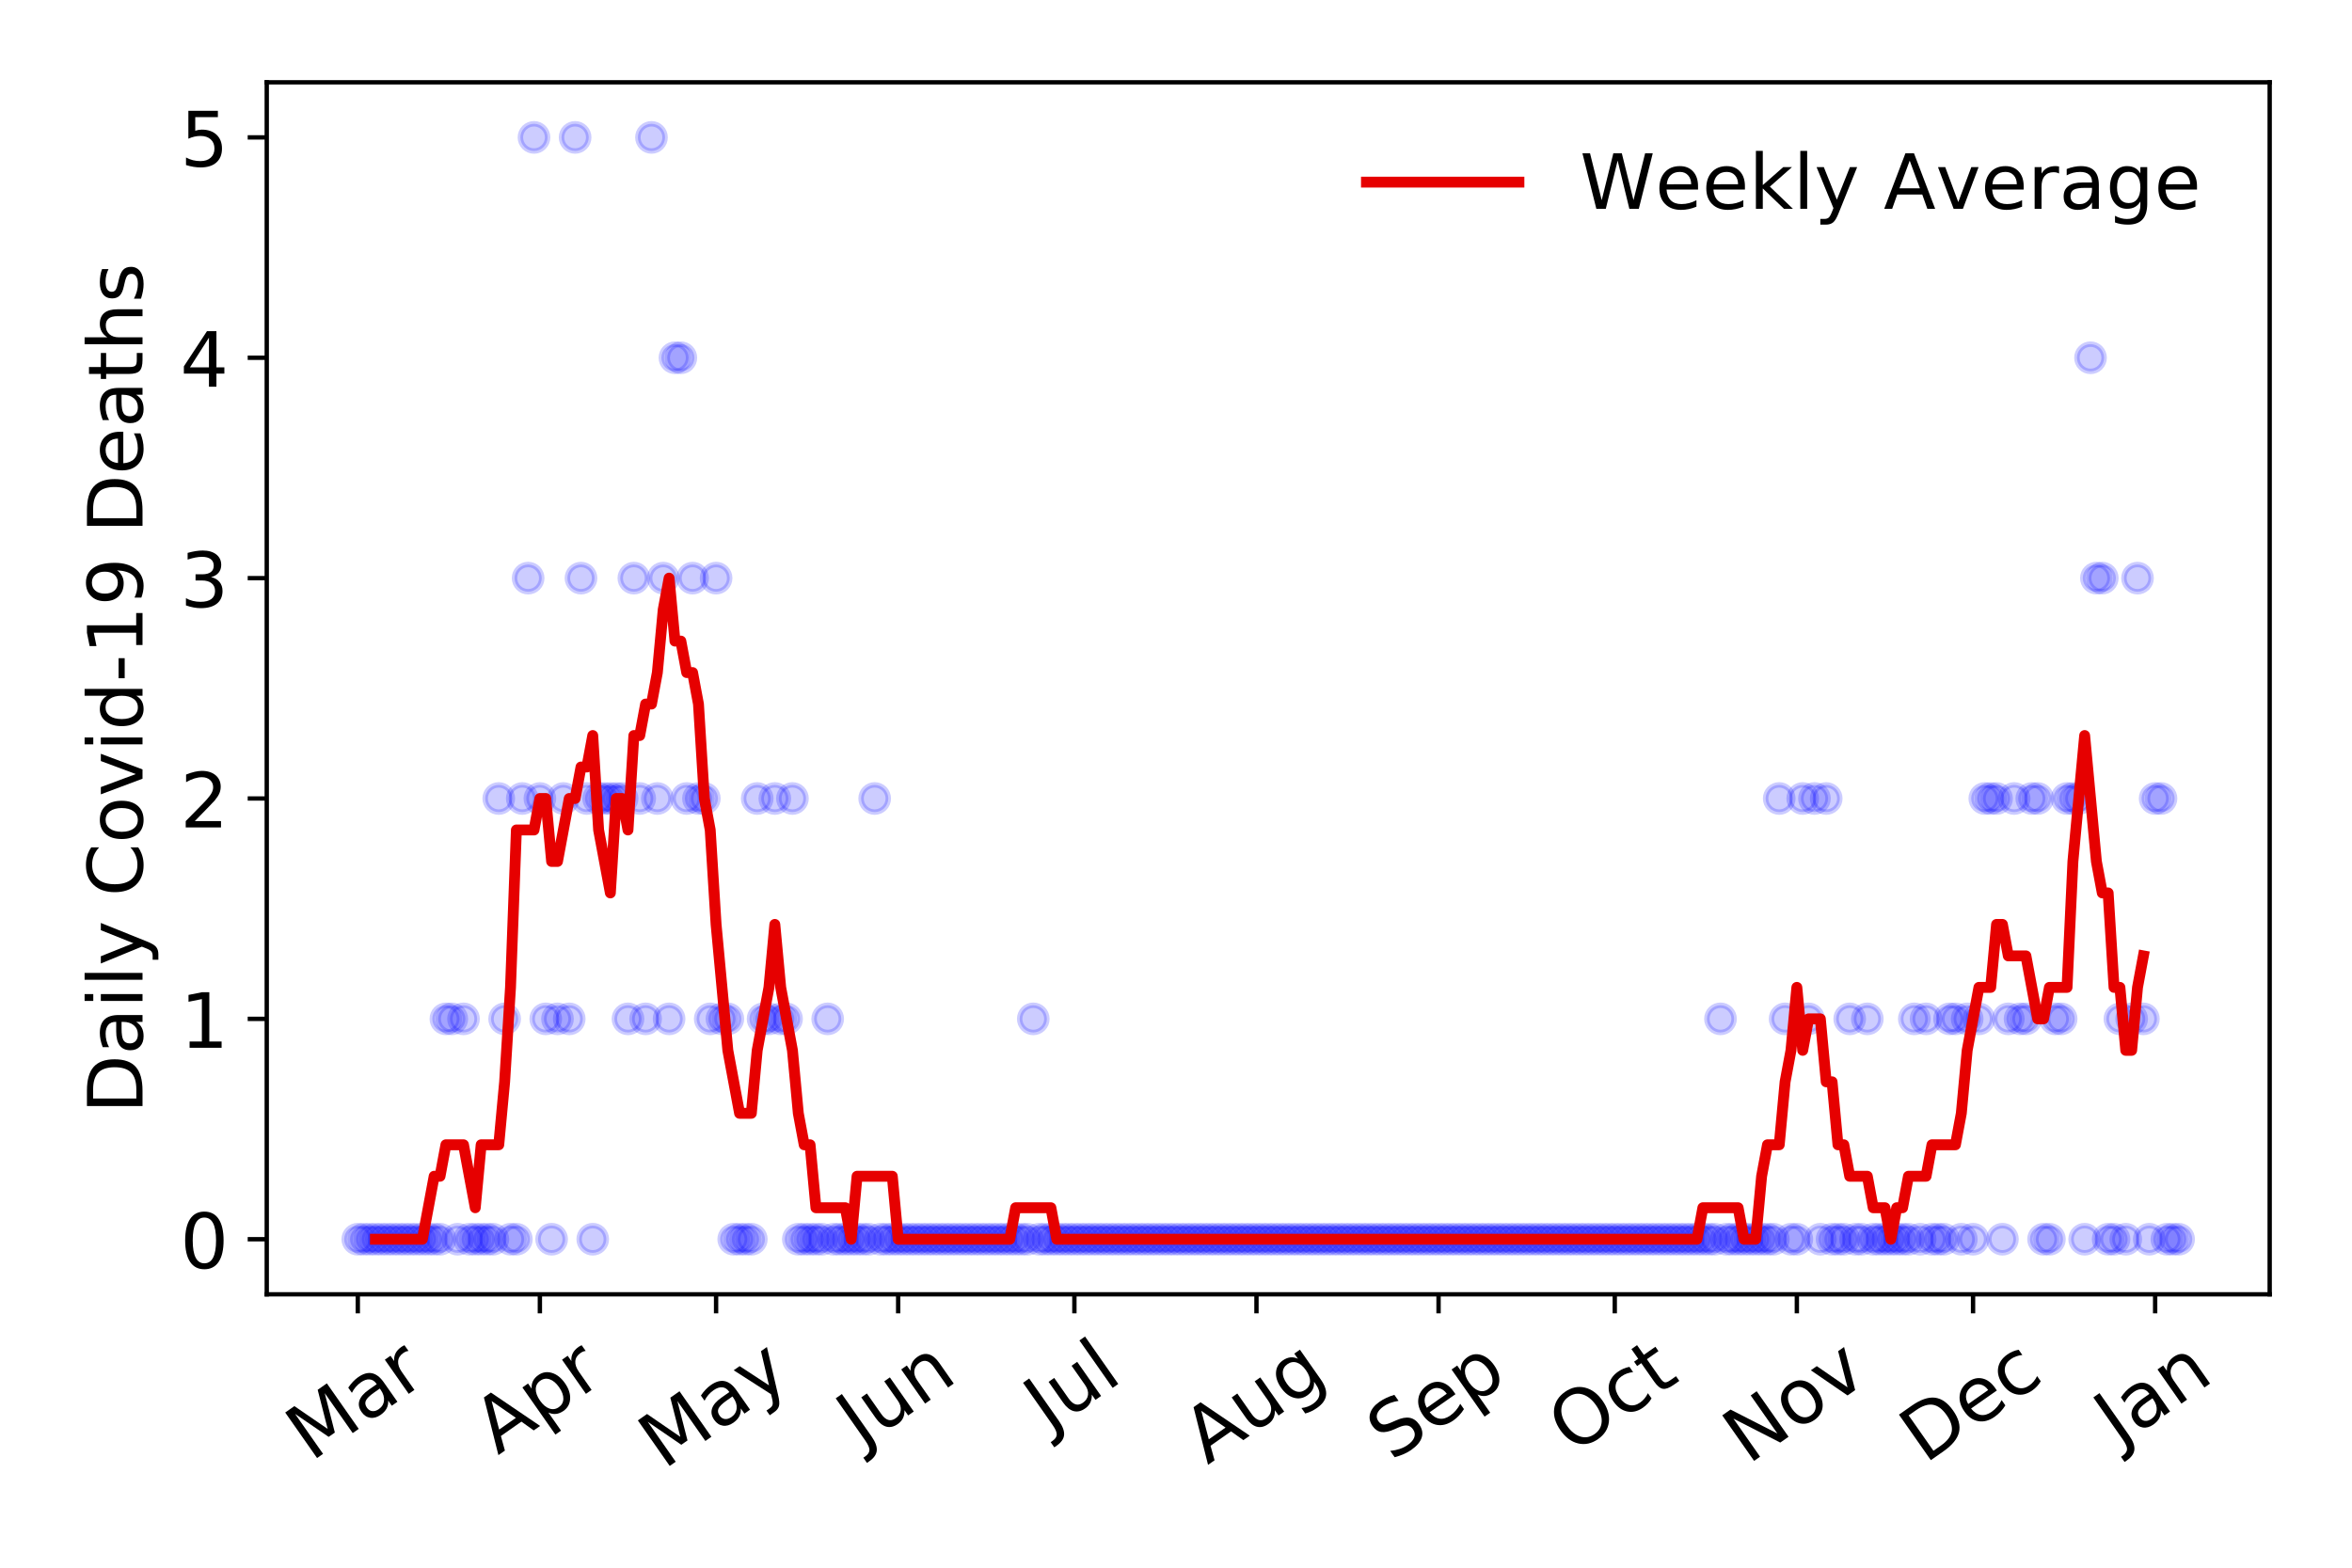 <?xml version="1.0" encoding="utf-8" standalone="no"?>
<!DOCTYPE svg PUBLIC "-//W3C//DTD SVG 1.1//EN"
  "http://www.w3.org/Graphics/SVG/1.1/DTD/svg11.dtd">
<!-- Created with matplotlib (https://matplotlib.org/) -->
<svg height="288pt" version="1.1" viewBox="0 0 432 288" width="432pt" xmlns="http://www.w3.org/2000/svg" xmlns:xlink="http://www.w3.org/1999/xlink">
 <defs>
  <style type="text/css">
*{stroke-linecap:butt;stroke-linejoin:round;}
  </style>
 </defs>
 <g id="figure_1">
  <g id="patch_1">
   <path d="M 0 288 
L 432 288 
L 432 0 
L 0 0 
z
" style="fill:#ffffff;"/>
  </g>
  <g id="axes_1">
   <g id="patch_2">
    <path d="M 48.995 237.778 
L 416.88 237.778 
L 416.88 15.12 
L 48.995 15.12 
z
" style="fill:#ffffff;"/>
   </g>
   <g id="matplotlib.axis_1">
    <g id="xtick_1">
     <g id="line2d_1">
      <defs>
       <path d="M 0 0 
L 0 3.5 
" id="me67a478563" style="stroke:#000000;stroke-width:0.8;"/>
      </defs>
      <g>
       <use style="stroke:#000000;stroke-width:0.8;" x="65.717" xlink:href="#me67a478563" y="237.778"/>
      </g>
     </g>
     <g id="text_1">
      <!-- Mar -->
      <defs>
       <path d="M 9.812 72.906 
L 24.516 72.906 
L 43.109 23.297 
L 61.812 72.906 
L 76.516 72.906 
L 76.516 0 
L 66.891 0 
L 66.891 64.016 
L 48.094 14.016 
L 38.188 14.016 
L 19.391 64.016 
L 19.391 0 
L 9.812 0 
z
" id="DejaVuSans-77"/>
       <path d="M 34.281 27.484 
Q 23.391 27.484 19.188 25 
Q 14.984 22.516 14.984 16.5 
Q 14.984 11.719 18.141 8.906 
Q 21.297 6.109 26.703 6.109 
Q 34.188 6.109 38.703 11.406 
Q 43.219 16.703 43.219 25.484 
L 43.219 27.484 
z
M 52.203 31.203 
L 52.203 0 
L 43.219 0 
L 43.219 8.297 
Q 40.141 3.328 35.547 0.953 
Q 30.953 -1.422 24.312 -1.422 
Q 15.922 -1.422 10.953 3.297 
Q 6 8.016 6 15.922 
Q 6 25.141 12.172 29.828 
Q 18.359 34.516 30.609 34.516 
L 43.219 34.516 
L 43.219 35.406 
Q 43.219 41.609 39.141 45 
Q 35.062 48.391 27.688 48.391 
Q 23 48.391 18.547 47.266 
Q 14.109 46.141 10.016 43.891 
L 10.016 52.203 
Q 14.938 54.109 19.578 55.047 
Q 24.219 56 28.609 56 
Q 40.484 56 46.344 49.844 
Q 52.203 43.703 52.203 31.203 
z
" id="DejaVuSans-97"/>
       <path d="M 41.109 46.297 
Q 39.594 47.172 37.812 47.578 
Q 36.031 48 33.891 48 
Q 26.266 48 22.188 43.047 
Q 18.109 38.094 18.109 28.812 
L 18.109 0 
L 9.078 0 
L 9.078 54.688 
L 18.109 54.688 
L 18.109 46.188 
Q 20.953 51.172 25.484 53.578 
Q 30.031 56 36.531 56 
Q 37.453 56 38.578 55.875 
Q 39.703 55.766 41.062 55.516 
z
" id="DejaVuSans-114"/>
      </defs>
      <g transform="translate(57.114 268.643)rotate(-35)scale(0.14 -0.14)">
       <use xlink:href="#DejaVuSans-77"/>
       <use x="86.279" xlink:href="#DejaVuSans-97"/>
       <use x="147.559" xlink:href="#DejaVuSans-114"/>
      </g>
     </g>
    </g>
    <g id="xtick_2">
     <g id="line2d_2">
      <g>
       <use style="stroke:#000000;stroke-width:0.8;" x="99.161" xlink:href="#me67a478563" y="237.778"/>
      </g>
     </g>
     <g id="text_2">
      <!-- Apr -->
      <defs>
       <path d="M 34.188 63.188 
L 20.797 26.906 
L 47.609 26.906 
z
M 28.609 72.906 
L 39.797 72.906 
L 67.578 0 
L 57.328 0 
L 50.688 18.703 
L 17.828 18.703 
L 11.188 0 
L 0.781 0 
z
" id="DejaVuSans-65"/>
       <path d="M 18.109 8.203 
L 18.109 -20.797 
L 9.078 -20.797 
L 9.078 54.688 
L 18.109 54.688 
L 18.109 46.391 
Q 20.953 51.266 25.266 53.625 
Q 29.594 56 35.594 56 
Q 45.562 56 51.781 48.094 
Q 58.016 40.188 58.016 27.297 
Q 58.016 14.406 51.781 6.484 
Q 45.562 -1.422 35.594 -1.422 
Q 29.594 -1.422 25.266 0.953 
Q 20.953 3.328 18.109 8.203 
z
M 48.688 27.297 
Q 48.688 37.203 44.609 42.844 
Q 40.531 48.484 33.406 48.484 
Q 26.266 48.484 22.188 42.844 
Q 18.109 37.203 18.109 27.297 
Q 18.109 17.391 22.188 11.75 
Q 26.266 6.109 33.406 6.109 
Q 40.531 6.109 44.609 11.75 
Q 48.688 17.391 48.688 27.297 
z
" id="DejaVuSans-112"/>
      </defs>
      <g transform="translate(91.457 267.384)rotate(-35)scale(0.14 -0.14)">
       <use xlink:href="#DejaVuSans-65"/>
       <use x="68.408" xlink:href="#DejaVuSans-112"/>
       <use x="131.885" xlink:href="#DejaVuSans-114"/>
      </g>
     </g>
    </g>
    <g id="xtick_3">
     <g id="line2d_3">
      <g>
       <use style="stroke:#000000;stroke-width:0.8;" x="131.526" xlink:href="#me67a478563" y="237.778"/>
      </g>
     </g>
     <g id="text_3">
      <!-- May -->
      <defs>
       <path d="M 32.172 -5.078 
Q 28.375 -14.844 24.75 -17.812 
Q 21.141 -20.797 15.094 -20.797 
L 7.906 -20.797 
L 7.906 -13.281 
L 13.188 -13.281 
Q 16.891 -13.281 18.938 -11.516 
Q 21 -9.766 23.484 -3.219 
L 25.094 0.875 
L 2.984 54.688 
L 12.5 54.688 
L 29.594 11.922 
L 46.688 54.688 
L 56.203 54.688 
z
" id="DejaVuSans-121"/>
      </defs>
      <g transform="translate(121.887 270.094)rotate(-35)scale(0.14 -0.14)">
       <use xlink:href="#DejaVuSans-77"/>
       <use x="86.279" xlink:href="#DejaVuSans-97"/>
       <use x="147.559" xlink:href="#DejaVuSans-121"/>
      </g>
     </g>
    </g>
    <g id="xtick_4">
     <g id="line2d_4">
      <g>
       <use style="stroke:#000000;stroke-width:0.8;" x="164.97" xlink:href="#me67a478563" y="237.778"/>
      </g>
     </g>
     <g id="text_4">
      <!-- Jun -->
      <defs>
       <path d="M 9.812 72.906 
L 19.672 72.906 
L 19.672 5.078 
Q 19.672 -8.109 14.672 -14.062 
Q 9.672 -20.016 -1.422 -20.016 
L -5.172 -20.016 
L -5.172 -11.719 
L -2.094 -11.719 
Q 4.438 -11.719 7.125 -8.047 
Q 9.812 -4.391 9.812 5.078 
z
" id="DejaVuSans-74"/>
       <path d="M 8.5 21.578 
L 8.5 54.688 
L 17.484 54.688 
L 17.484 21.922 
Q 17.484 14.156 20.5 10.266 
Q 23.531 6.391 29.594 6.391 
Q 36.859 6.391 41.078 11.031 
Q 45.312 15.672 45.312 23.688 
L 45.312 54.688 
L 54.297 54.688 
L 54.297 0 
L 45.312 0 
L 45.312 8.406 
Q 42.047 3.422 37.719 1 
Q 33.406 -1.422 27.688 -1.422 
Q 18.266 -1.422 13.375 4.438 
Q 8.5 10.297 8.5 21.578 
z
M 31.109 56 
z
" id="DejaVuSans-117"/>
       <path d="M 54.891 33.016 
L 54.891 0 
L 45.906 0 
L 45.906 32.719 
Q 45.906 40.484 42.875 44.328 
Q 39.844 48.188 33.797 48.188 
Q 26.516 48.188 22.312 43.547 
Q 18.109 38.922 18.109 30.906 
L 18.109 0 
L 9.078 0 
L 9.078 54.688 
L 18.109 54.688 
L 18.109 46.188 
Q 21.344 51.125 25.703 53.562 
Q 30.078 56 35.797 56 
Q 45.219 56 50.047 50.172 
Q 54.891 44.344 54.891 33.016 
z
" id="DejaVuSans-110"/>
      </defs>
      <g transform="translate(158.227 266.039)rotate(-35)scale(0.14 -0.14)">
       <use xlink:href="#DejaVuSans-74"/>
       <use x="29.492" xlink:href="#DejaVuSans-117"/>
       <use x="92.871" xlink:href="#DejaVuSans-110"/>
      </g>
     </g>
    </g>
    <g id="xtick_5">
     <g id="line2d_5">
      <g>
       <use style="stroke:#000000;stroke-width:0.8;" x="197.336" xlink:href="#me67a478563" y="237.778"/>
      </g>
     </g>
     <g id="text_5">
      <!-- Jul -->
      <defs>
       <path d="M 9.422 75.984 
L 18.406 75.984 
L 18.406 0 
L 9.422 0 
z
" id="DejaVuSans-108"/>
      </defs>
      <g transform="translate(192.633 263.181)rotate(-35)scale(0.14 -0.14)">
       <use xlink:href="#DejaVuSans-74"/>
       <use x="29.492" xlink:href="#DejaVuSans-117"/>
       <use x="92.871" xlink:href="#DejaVuSans-108"/>
      </g>
     </g>
    </g>
    <g id="xtick_6">
     <g id="line2d_6">
      <g>
       <use style="stroke:#000000;stroke-width:0.8;" x="230.78" xlink:href="#me67a478563" y="237.778"/>
      </g>
     </g>
     <g id="text_6">
      <!-- Aug -->
      <defs>
       <path d="M 45.406 27.984 
Q 45.406 37.75 41.375 43.109 
Q 37.359 48.484 30.078 48.484 
Q 22.859 48.484 18.828 43.109 
Q 14.797 37.75 14.797 27.984 
Q 14.797 18.266 18.828 12.891 
Q 22.859 7.516 30.078 7.516 
Q 37.359 7.516 41.375 12.891 
Q 45.406 18.266 45.406 27.984 
z
M 54.391 6.781 
Q 54.391 -7.172 48.188 -13.984 
Q 42 -20.797 29.203 -20.797 
Q 24.469 -20.797 20.266 -20.094 
Q 16.062 -19.391 12.109 -17.922 
L 12.109 -9.188 
Q 16.062 -11.328 19.922 -12.344 
Q 23.781 -13.375 27.781 -13.375 
Q 36.625 -13.375 41.016 -8.766 
Q 45.406 -4.156 45.406 5.172 
L 45.406 9.625 
Q 42.625 4.781 38.281 2.391 
Q 33.938 0 27.875 0 
Q 17.828 0 11.672 7.656 
Q 5.516 15.328 5.516 27.984 
Q 5.516 40.672 11.672 48.328 
Q 17.828 56 27.875 56 
Q 33.938 56 38.281 53.609 
Q 42.625 51.219 45.406 46.391 
L 45.406 54.688 
L 54.391 54.688 
z
" id="DejaVuSans-103"/>
      </defs>
      <g transform="translate(221.799 269.172)rotate(-35)scale(0.14 -0.14)">
       <use xlink:href="#DejaVuSans-65"/>
       <use x="68.408" xlink:href="#DejaVuSans-117"/>
       <use x="131.787" xlink:href="#DejaVuSans-103"/>
      </g>
     </g>
    </g>
    <g id="xtick_7">
     <g id="line2d_7">
      <g>
       <use style="stroke:#000000;stroke-width:0.8;" x="264.224" xlink:href="#me67a478563" y="237.778"/>
      </g>
     </g>
     <g id="text_7">
      <!-- Sep -->
      <defs>
       <path d="M 53.516 70.516 
L 53.516 60.891 
Q 47.906 63.578 42.922 64.891 
Q 37.938 66.219 33.297 66.219 
Q 25.25 66.219 20.875 63.094 
Q 16.5 59.969 16.5 54.203 
Q 16.5 49.359 19.406 46.891 
Q 22.312 44.438 30.422 42.922 
L 36.375 41.703 
Q 47.406 39.594 52.656 34.297 
Q 57.906 29 57.906 20.125 
Q 57.906 9.516 50.797 4.047 
Q 43.703 -1.422 29.984 -1.422 
Q 24.812 -1.422 18.969 -0.25 
Q 13.141 0.922 6.891 3.219 
L 6.891 13.375 
Q 12.891 10.016 18.656 8.297 
Q 24.422 6.594 29.984 6.594 
Q 38.422 6.594 43.016 9.906 
Q 47.609 13.234 47.609 19.391 
Q 47.609 24.75 44.312 27.781 
Q 41.016 30.812 33.5 32.328 
L 27.484 33.5 
Q 16.453 35.688 11.516 40.375 
Q 6.594 45.062 6.594 53.422 
Q 6.594 63.094 13.406 68.656 
Q 20.219 74.219 32.172 74.219 
Q 37.312 74.219 42.625 73.281 
Q 47.953 72.359 53.516 70.516 
z
" id="DejaVuSans-83"/>
       <path d="M 56.203 29.594 
L 56.203 25.203 
L 14.891 25.203 
Q 15.484 15.922 20.484 11.062 
Q 25.484 6.203 34.422 6.203 
Q 39.594 6.203 44.453 7.469 
Q 49.312 8.734 54.109 11.281 
L 54.109 2.781 
Q 49.266 0.734 44.188 -0.344 
Q 39.109 -1.422 33.891 -1.422 
Q 20.797 -1.422 13.156 6.188 
Q 5.516 13.812 5.516 26.812 
Q 5.516 40.234 12.766 48.109 
Q 20.016 56 32.328 56 
Q 43.359 56 49.781 48.891 
Q 56.203 41.797 56.203 29.594 
z
M 47.219 32.234 
Q 47.125 39.594 43.094 43.984 
Q 39.062 48.391 32.422 48.391 
Q 24.906 48.391 20.391 44.141 
Q 15.875 39.891 15.188 32.172 
z
" id="DejaVuSans-101"/>
      </defs>
      <g transform="translate(255.631 268.629)rotate(-35)scale(0.14 -0.14)">
       <use xlink:href="#DejaVuSans-83"/>
       <use x="63.477" xlink:href="#DejaVuSans-101"/>
       <use x="125" xlink:href="#DejaVuSans-112"/>
      </g>
     </g>
    </g>
    <g id="xtick_8">
     <g id="line2d_8">
      <g>
       <use style="stroke:#000000;stroke-width:0.8;" x="296.589" xlink:href="#me67a478563" y="237.778"/>
      </g>
     </g>
     <g id="text_8">
      <!-- Oct -->
      <defs>
       <path d="M 39.406 66.219 
Q 28.656 66.219 22.328 58.203 
Q 16.016 50.203 16.016 36.375 
Q 16.016 22.609 22.328 14.594 
Q 28.656 6.594 39.406 6.594 
Q 50.141 6.594 56.422 14.594 
Q 62.703 22.609 62.703 36.375 
Q 62.703 50.203 56.422 58.203 
Q 50.141 66.219 39.406 66.219 
z
M 39.406 74.219 
Q 54.734 74.219 63.906 63.938 
Q 73.094 53.656 73.094 36.375 
Q 73.094 19.141 63.906 8.859 
Q 54.734 -1.422 39.406 -1.422 
Q 24.031 -1.422 14.812 8.828 
Q 5.609 19.094 5.609 36.375 
Q 5.609 53.656 14.812 63.938 
Q 24.031 74.219 39.406 74.219 
z
" id="DejaVuSans-79"/>
       <path d="M 48.781 52.594 
L 48.781 44.188 
Q 44.969 46.297 41.141 47.344 
Q 37.312 48.391 33.406 48.391 
Q 24.656 48.391 19.812 42.844 
Q 14.984 37.312 14.984 27.297 
Q 14.984 17.281 19.812 11.734 
Q 24.656 6.203 33.406 6.203 
Q 37.312 6.203 41.141 7.25 
Q 44.969 8.297 48.781 10.406 
L 48.781 2.094 
Q 45.016 0.344 40.984 -0.531 
Q 36.969 -1.422 32.422 -1.422 
Q 20.062 -1.422 12.781 6.344 
Q 5.516 14.109 5.516 27.297 
Q 5.516 40.672 12.859 48.328 
Q 20.219 56 33.016 56 
Q 37.156 56 41.109 55.141 
Q 45.062 54.297 48.781 52.594 
z
" id="DejaVuSans-99"/>
       <path d="M 18.312 70.219 
L 18.312 54.688 
L 36.812 54.688 
L 36.812 47.703 
L 18.312 47.703 
L 18.312 18.016 
Q 18.312 11.328 20.141 9.422 
Q 21.969 7.516 27.594 7.516 
L 36.812 7.516 
L 36.812 0 
L 27.594 0 
Q 17.188 0 13.234 3.875 
Q 9.281 7.766 9.281 18.016 
L 9.281 47.703 
L 2.688 47.703 
L 2.688 54.688 
L 9.281 54.688 
L 9.281 70.219 
z
" id="DejaVuSans-116"/>
      </defs>
      <g transform="translate(288.89 267.377)rotate(-35)scale(0.14 -0.14)">
       <use xlink:href="#DejaVuSans-79"/>
       <use x="78.711" xlink:href="#DejaVuSans-99"/>
       <use x="133.691" xlink:href="#DejaVuSans-116"/>
      </g>
     </g>
    </g>
    <g id="xtick_9">
     <g id="line2d_9">
      <g>
       <use style="stroke:#000000;stroke-width:0.8;" x="330.033" xlink:href="#me67a478563" y="237.778"/>
      </g>
     </g>
     <g id="text_9">
      <!-- Nov -->
      <defs>
       <path d="M 9.812 72.906 
L 23.094 72.906 
L 55.422 11.922 
L 55.422 72.906 
L 64.984 72.906 
L 64.984 0 
L 51.703 0 
L 19.391 60.984 
L 19.391 0 
L 9.812 0 
z
" id="DejaVuSans-78"/>
       <path d="M 30.609 48.391 
Q 23.391 48.391 19.188 42.75 
Q 14.984 37.109 14.984 27.297 
Q 14.984 17.484 19.156 11.844 
Q 23.344 6.203 30.609 6.203 
Q 37.797 6.203 41.984 11.859 
Q 46.188 17.531 46.188 27.297 
Q 46.188 37.016 41.984 42.703 
Q 37.797 48.391 30.609 48.391 
z
M 30.609 56 
Q 42.328 56 49.016 48.375 
Q 55.719 40.766 55.719 27.297 
Q 55.719 13.875 49.016 6.219 
Q 42.328 -1.422 30.609 -1.422 
Q 18.844 -1.422 12.172 6.219 
Q 5.516 13.875 5.516 27.297 
Q 5.516 40.766 12.172 48.375 
Q 18.844 56 30.609 56 
z
" id="DejaVuSans-111"/>
       <path d="M 2.984 54.688 
L 12.5 54.688 
L 29.594 8.797 
L 46.688 54.688 
L 56.203 54.688 
L 35.688 0 
L 23.484 0 
z
" id="DejaVuSans-118"/>
      </defs>
      <g transform="translate(321.057 269.166)rotate(-35)scale(0.14 -0.14)">
       <use xlink:href="#DejaVuSans-78"/>
       <use x="74.805" xlink:href="#DejaVuSans-111"/>
       <use x="135.986" xlink:href="#DejaVuSans-118"/>
      </g>
     </g>
    </g>
    <g id="xtick_10">
     <g id="line2d_10">
      <g>
       <use style="stroke:#000000;stroke-width:0.8;" x="362.398" xlink:href="#me67a478563" y="237.778"/>
      </g>
     </g>
     <g id="text_10">
      <!-- Dec -->
      <defs>
       <path d="M 19.672 64.797 
L 19.672 8.109 
L 31.594 8.109 
Q 46.688 8.109 53.688 14.938 
Q 60.688 21.781 60.688 36.531 
Q 60.688 51.172 53.688 57.984 
Q 46.688 64.797 31.594 64.797 
z
M 9.812 72.906 
L 30.078 72.906 
Q 51.266 72.906 61.172 64.094 
Q 71.094 55.281 71.094 36.531 
Q 71.094 17.672 61.125 8.828 
Q 51.172 0 30.078 0 
L 9.812 0 
z
" id="DejaVuSans-68"/>
      </defs>
      <g transform="translate(353.518 269.032)rotate(-35)scale(0.14 -0.14)">
       <use xlink:href="#DejaVuSans-68"/>
       <use x="77.002" xlink:href="#DejaVuSans-101"/>
       <use x="138.525" xlink:href="#DejaVuSans-99"/>
      </g>
     </g>
    </g>
    <g id="xtick_11">
     <g id="line2d_11">
      <g>
       <use style="stroke:#000000;stroke-width:0.8;" x="395.843" xlink:href="#me67a478563" y="237.778"/>
      </g>
     </g>
     <g id="text_11">
      <!-- Jan -->
      <g transform="translate(389.219 265.871)rotate(-35)scale(0.14 -0.14)">
       <use xlink:href="#DejaVuSans-74"/>
       <use x="29.492" xlink:href="#DejaVuSans-97"/>
       <use x="90.771" xlink:href="#DejaVuSans-110"/>
      </g>
     </g>
    </g>
   </g>
   <g id="matplotlib.axis_2">
    <g id="ytick_1">
     <g id="line2d_12">
      <defs>
       <path d="M 0 0 
L -3.5 0 
" id="m58710305e1" style="stroke:#000000;stroke-width:0.8;"/>
      </defs>
      <g>
       <use style="stroke:#000000;stroke-width:0.8;" x="48.995" xlink:href="#m58710305e1" y="227.657"/>
      </g>
     </g>
     <g id="text_12">
      <!-- 0 -->
      <defs>
       <path d="M 31.781 66.406 
Q 24.172 66.406 20.328 58.906 
Q 16.5 51.422 16.5 36.375 
Q 16.5 21.391 20.328 13.891 
Q 24.172 6.391 31.781 6.391 
Q 39.453 6.391 43.281 13.891 
Q 47.125 21.391 47.125 36.375 
Q 47.125 51.422 43.281 58.906 
Q 39.453 66.406 31.781 66.406 
z
M 31.781 74.219 
Q 44.047 74.219 50.516 64.516 
Q 56.984 54.828 56.984 36.375 
Q 56.984 17.969 50.516 8.266 
Q 44.047 -1.422 31.781 -1.422 
Q 19.531 -1.422 13.062 8.266 
Q 6.594 17.969 6.594 36.375 
Q 6.594 54.828 13.062 64.516 
Q 19.531 74.219 31.781 74.219 
z
" id="DejaVuSans-48"/>
      </defs>
      <g transform="translate(33.087 232.976)scale(0.14 -0.14)">
       <use xlink:href="#DejaVuSans-48"/>
      </g>
     </g>
    </g>
    <g id="ytick_2">
     <g id="line2d_13">
      <g>
       <use style="stroke:#000000;stroke-width:0.8;" x="48.995" xlink:href="#m58710305e1" y="187.174"/>
      </g>
     </g>
     <g id="text_13">
      <!-- 1 -->
      <defs>
       <path d="M 12.406 8.297 
L 28.516 8.297 
L 28.516 63.922 
L 10.984 60.406 
L 10.984 69.391 
L 28.422 72.906 
L 38.281 72.906 
L 38.281 8.297 
L 54.391 8.297 
L 54.391 0 
L 12.406 0 
z
" id="DejaVuSans-49"/>
      </defs>
      <g transform="translate(33.087 192.493)scale(0.14 -0.14)">
       <use xlink:href="#DejaVuSans-49"/>
      </g>
     </g>
    </g>
    <g id="ytick_3">
     <g id="line2d_14">
      <g>
       <use style="stroke:#000000;stroke-width:0.8;" x="48.995" xlink:href="#m58710305e1" y="146.691"/>
      </g>
     </g>
     <g id="text_14">
      <!-- 2 -->
      <defs>
       <path d="M 19.188 8.297 
L 53.609 8.297 
L 53.609 0 
L 7.328 0 
L 7.328 8.297 
Q 12.938 14.109 22.625 23.891 
Q 32.328 33.688 34.812 36.531 
Q 39.547 41.844 41.422 45.531 
Q 43.312 49.219 43.312 52.781 
Q 43.312 58.594 39.234 62.25 
Q 35.156 65.922 28.609 65.922 
Q 23.969 65.922 18.812 64.312 
Q 13.672 62.703 7.812 59.422 
L 7.812 69.391 
Q 13.766 71.781 18.938 73 
Q 24.125 74.219 28.422 74.219 
Q 39.75 74.219 46.484 68.547 
Q 53.219 62.891 53.219 53.422 
Q 53.219 48.922 51.531 44.891 
Q 49.859 40.875 45.406 35.406 
Q 44.188 33.984 37.641 27.219 
Q 31.109 20.453 19.188 8.297 
z
" id="DejaVuSans-50"/>
      </defs>
      <g transform="translate(33.087 152.01)scale(0.14 -0.14)">
       <use xlink:href="#DejaVuSans-50"/>
      </g>
     </g>
    </g>
    <g id="ytick_4">
     <g id="line2d_15">
      <g>
       <use style="stroke:#000000;stroke-width:0.8;" x="48.995" xlink:href="#m58710305e1" y="106.207"/>
      </g>
     </g>
     <g id="text_15">
      <!-- 3 -->
      <defs>
       <path d="M 40.578 39.312 
Q 47.656 37.797 51.625 33 
Q 55.609 28.219 55.609 21.188 
Q 55.609 10.406 48.188 4.484 
Q 40.766 -1.422 27.094 -1.422 
Q 22.516 -1.422 17.656 -0.516 
Q 12.797 0.391 7.625 2.203 
L 7.625 11.719 
Q 11.719 9.328 16.594 8.109 
Q 21.484 6.891 26.812 6.891 
Q 36.078 6.891 40.938 10.547 
Q 45.797 14.203 45.797 21.188 
Q 45.797 27.641 41.281 31.266 
Q 36.766 34.906 28.719 34.906 
L 20.219 34.906 
L 20.219 43.016 
L 29.109 43.016 
Q 36.375 43.016 40.234 45.922 
Q 44.094 48.828 44.094 54.297 
Q 44.094 59.906 40.109 62.906 
Q 36.141 65.922 28.719 65.922 
Q 24.656 65.922 20.016 65.031 
Q 15.375 64.156 9.812 62.312 
L 9.812 71.094 
Q 15.438 72.656 20.344 73.438 
Q 25.25 74.219 29.594 74.219 
Q 40.828 74.219 47.359 69.109 
Q 53.906 64.016 53.906 55.328 
Q 53.906 49.266 50.438 45.094 
Q 46.969 40.922 40.578 39.312 
z
" id="DejaVuSans-51"/>
      </defs>
      <g transform="translate(33.087 111.526)scale(0.14 -0.14)">
       <use xlink:href="#DejaVuSans-51"/>
      </g>
     </g>
    </g>
    <g id="ytick_5">
     <g id="line2d_16">
      <g>
       <use style="stroke:#000000;stroke-width:0.8;" x="48.995" xlink:href="#m58710305e1" y="65.724"/>
      </g>
     </g>
     <g id="text_16">
      <!-- 4 -->
      <defs>
       <path d="M 37.797 64.312 
L 12.891 25.391 
L 37.797 25.391 
z
M 35.203 72.906 
L 47.609 72.906 
L 47.609 25.391 
L 58.016 25.391 
L 58.016 17.188 
L 47.609 17.188 
L 47.609 0 
L 37.797 0 
L 37.797 17.188 
L 4.891 17.188 
L 4.891 26.703 
z
" id="DejaVuSans-52"/>
      </defs>
      <g transform="translate(33.087 71.043)scale(0.14 -0.14)">
       <use xlink:href="#DejaVuSans-52"/>
      </g>
     </g>
    </g>
    <g id="ytick_6">
     <g id="line2d_17">
      <g>
       <use style="stroke:#000000;stroke-width:0.8;" x="48.995" xlink:href="#m58710305e1" y="25.241"/>
      </g>
     </g>
     <g id="text_17">
      <!-- 5 -->
      <defs>
       <path d="M 10.797 72.906 
L 49.516 72.906 
L 49.516 64.594 
L 19.828 64.594 
L 19.828 46.734 
Q 21.969 47.469 24.109 47.828 
Q 26.266 48.188 28.422 48.188 
Q 40.625 48.188 47.75 41.5 
Q 54.891 34.812 54.891 23.391 
Q 54.891 11.625 47.562 5.094 
Q 40.234 -1.422 26.906 -1.422 
Q 22.312 -1.422 17.547 -0.641 
Q 12.797 0.141 7.719 1.703 
L 7.719 11.625 
Q 12.109 9.234 16.797 8.062 
Q 21.484 6.891 26.703 6.891 
Q 35.156 6.891 40.078 11.328 
Q 45.016 15.766 45.016 23.391 
Q 45.016 31 40.078 35.438 
Q 35.156 39.891 26.703 39.891 
Q 22.75 39.891 18.812 39.016 
Q 14.891 38.141 10.797 36.281 
z
" id="DejaVuSans-53"/>
      </defs>
      <g transform="translate(33.087 30.56)scale(0.14 -0.14)">
       <use xlink:href="#DejaVuSans-53"/>
      </g>
     </g>
    </g>
    <g id="text_18">
     <!-- Daily Covid-19 Deaths -->
     <defs>
      <path d="M 9.422 54.688 
L 18.406 54.688 
L 18.406 0 
L 9.422 0 
z
M 9.422 75.984 
L 18.406 75.984 
L 18.406 64.594 
L 9.422 64.594 
z
" id="DejaVuSans-105"/>
      <path id="DejaVuSans-32"/>
      <path d="M 64.406 67.281 
L 64.406 56.891 
Q 59.422 61.531 53.781 63.812 
Q 48.141 66.109 41.797 66.109 
Q 29.297 66.109 22.656 58.469 
Q 16.016 50.828 16.016 36.375 
Q 16.016 21.969 22.656 14.328 
Q 29.297 6.688 41.797 6.688 
Q 48.141 6.688 53.781 8.984 
Q 59.422 11.281 64.406 15.922 
L 64.406 5.609 
Q 59.234 2.094 53.438 0.328 
Q 47.656 -1.422 41.219 -1.422 
Q 24.656 -1.422 15.125 8.703 
Q 5.609 18.844 5.609 36.375 
Q 5.609 53.953 15.125 64.078 
Q 24.656 74.219 41.219 74.219 
Q 47.75 74.219 53.531 72.484 
Q 59.328 70.75 64.406 67.281 
z
" id="DejaVuSans-67"/>
      <path d="M 45.406 46.391 
L 45.406 75.984 
L 54.391 75.984 
L 54.391 0 
L 45.406 0 
L 45.406 8.203 
Q 42.578 3.328 38.25 0.953 
Q 33.938 -1.422 27.875 -1.422 
Q 17.969 -1.422 11.734 6.484 
Q 5.516 14.406 5.516 27.297 
Q 5.516 40.188 11.734 48.094 
Q 17.969 56 27.875 56 
Q 33.938 56 38.25 53.625 
Q 42.578 51.266 45.406 46.391 
z
M 14.797 27.297 
Q 14.797 17.391 18.875 11.75 
Q 22.953 6.109 30.078 6.109 
Q 37.203 6.109 41.297 11.75 
Q 45.406 17.391 45.406 27.297 
Q 45.406 37.203 41.297 42.844 
Q 37.203 48.484 30.078 48.484 
Q 22.953 48.484 18.875 42.844 
Q 14.797 37.203 14.797 27.297 
z
" id="DejaVuSans-100"/>
      <path d="M 4.891 31.391 
L 31.203 31.391 
L 31.203 23.391 
L 4.891 23.391 
z
" id="DejaVuSans-45"/>
      <path d="M 10.984 1.516 
L 10.984 10.5 
Q 14.703 8.734 18.5 7.812 
Q 22.312 6.891 25.984 6.891 
Q 35.75 6.891 40.891 13.453 
Q 46.047 20.016 46.781 33.406 
Q 43.953 29.203 39.594 26.953 
Q 35.25 24.703 29.984 24.703 
Q 19.047 24.703 12.672 31.312 
Q 6.297 37.938 6.297 49.422 
Q 6.297 60.641 12.938 67.422 
Q 19.578 74.219 30.609 74.219 
Q 43.266 74.219 49.922 64.516 
Q 56.594 54.828 56.594 36.375 
Q 56.594 19.141 48.406 8.859 
Q 40.234 -1.422 26.422 -1.422 
Q 22.703 -1.422 18.891 -0.688 
Q 15.094 0.047 10.984 1.516 
z
M 30.609 32.422 
Q 37.25 32.422 41.125 36.953 
Q 45.016 41.5 45.016 49.422 
Q 45.016 57.281 41.125 61.844 
Q 37.25 66.406 30.609 66.406 
Q 23.969 66.406 20.094 61.844 
Q 16.219 57.281 16.219 49.422 
Q 16.219 41.5 20.094 36.953 
Q 23.969 32.422 30.609 32.422 
z
" id="DejaVuSans-57"/>
      <path d="M 54.891 33.016 
L 54.891 0 
L 45.906 0 
L 45.906 32.719 
Q 45.906 40.484 42.875 44.328 
Q 39.844 48.188 33.797 48.188 
Q 26.516 48.188 22.312 43.547 
Q 18.109 38.922 18.109 30.906 
L 18.109 0 
L 9.078 0 
L 9.078 75.984 
L 18.109 75.984 
L 18.109 46.188 
Q 21.344 51.125 25.703 53.562 
Q 30.078 56 35.797 56 
Q 45.219 56 50.047 50.172 
Q 54.891 44.344 54.891 33.016 
z
" id="DejaVuSans-104"/>
      <path d="M 44.281 53.078 
L 44.281 44.578 
Q 40.484 46.531 36.375 47.5 
Q 32.281 48.484 27.875 48.484 
Q 21.188 48.484 17.844 46.438 
Q 14.5 44.391 14.5 40.281 
Q 14.5 37.156 16.891 35.375 
Q 19.281 33.594 26.516 31.984 
L 29.594 31.297 
Q 39.156 29.25 43.188 25.516 
Q 47.219 21.781 47.219 15.094 
Q 47.219 7.469 41.188 3.016 
Q 35.156 -1.422 24.609 -1.422 
Q 20.219 -1.422 15.453 -0.562 
Q 10.688 0.297 5.422 2 
L 5.422 11.281 
Q 10.406 8.688 15.234 7.391 
Q 20.062 6.109 24.812 6.109 
Q 31.156 6.109 34.562 8.281 
Q 37.984 10.453 37.984 14.406 
Q 37.984 18.062 35.516 20.016 
Q 33.062 21.969 24.703 23.781 
L 21.578 24.516 
Q 13.234 26.266 9.516 29.906 
Q 5.812 33.547 5.812 39.891 
Q 5.812 47.609 11.281 51.797 
Q 16.75 56 26.812 56 
Q 31.781 56 36.172 55.266 
Q 40.578 54.547 44.281 53.078 
z
" id="DejaVuSans-115"/>
     </defs>
     <g transform="translate(26.176 204.56)rotate(-90)scale(0.14 -0.14)">
      <use xlink:href="#DejaVuSans-68"/>
      <use x="77.002" xlink:href="#DejaVuSans-97"/>
      <use x="138.281" xlink:href="#DejaVuSans-105"/>
      <use x="166.064" xlink:href="#DejaVuSans-108"/>
      <use x="193.848" xlink:href="#DejaVuSans-121"/>
      <use x="253.027" xlink:href="#DejaVuSans-32"/>
      <use x="284.814" xlink:href="#DejaVuSans-67"/>
      <use x="354.639" xlink:href="#DejaVuSans-111"/>
      <use x="415.82" xlink:href="#DejaVuSans-118"/>
      <use x="475" xlink:href="#DejaVuSans-105"/>
      <use x="502.783" xlink:href="#DejaVuSans-100"/>
      <use x="566.26" xlink:href="#DejaVuSans-45"/>
      <use x="602.344" xlink:href="#DejaVuSans-49"/>
      <use x="665.967" xlink:href="#DejaVuSans-57"/>
      <use x="729.59" xlink:href="#DejaVuSans-32"/>
      <use x="761.377" xlink:href="#DejaVuSans-68"/>
      <use x="838.379" xlink:href="#DejaVuSans-101"/>
      <use x="899.902" xlink:href="#DejaVuSans-97"/>
      <use x="961.182" xlink:href="#DejaVuSans-116"/>
      <use x="1000.391" xlink:href="#DejaVuSans-104"/>
      <use x="1063.77" xlink:href="#DejaVuSans-115"/>
     </g>
    </g>
   </g>
   <g id="line2d_18">
    <defs>
     <path d="M 0 2.5 
C 0.663 2.5 1.299 2.237 1.768 1.768 
C 2.237 1.299 2.5 0.663 2.5 0 
C 2.5 -0.663 2.237 -1.299 1.768 -1.768 
C 1.299 -2.237 0.663 -2.5 0 -2.5 
C -0.663 -2.5 -1.299 -2.237 -1.768 -1.768 
C -2.237 -1.299 -2.5 -0.663 -2.5 0 
C -2.5 0.663 -2.237 1.299 -1.768 1.768 
C -1.299 2.237 -0.663 2.5 0 2.5 
z
" id="m74b8d09607" style="stroke:#0000ff;stroke-opacity:0.2;"/>
    </defs>
    <g clip-path="url(#p43bcec6b9d)">
     <use style="fill:#0000ff;fill-opacity:0.2;stroke:#0000ff;stroke-opacity:0.2;" x="65.717" xlink:href="#m74b8d09607" y="227.657"/>
     <use style="fill:#0000ff;fill-opacity:0.2;stroke:#0000ff;stroke-opacity:0.2;" x="66.796" xlink:href="#m74b8d09607" y="227.657"/>
     <use style="fill:#0000ff;fill-opacity:0.2;stroke:#0000ff;stroke-opacity:0.2;" x="67.875" xlink:href="#m74b8d09607" y="227.657"/>
     <use style="fill:#0000ff;fill-opacity:0.2;stroke:#0000ff;stroke-opacity:0.2;" x="68.954" xlink:href="#m74b8d09607" y="227.657"/>
     <use style="fill:#0000ff;fill-opacity:0.2;stroke:#0000ff;stroke-opacity:0.2;" x="70.032" xlink:href="#m74b8d09607" y="227.657"/>
     <use style="fill:#0000ff;fill-opacity:0.2;stroke:#0000ff;stroke-opacity:0.2;" x="71.111" xlink:href="#m74b8d09607" y="227.657"/>
     <use style="fill:#0000ff;fill-opacity:0.2;stroke:#0000ff;stroke-opacity:0.2;" x="72.19" xlink:href="#m74b8d09607" y="227.657"/>
     <use style="fill:#0000ff;fill-opacity:0.2;stroke:#0000ff;stroke-opacity:0.2;" x="73.269" xlink:href="#m74b8d09607" y="227.657"/>
     <use style="fill:#0000ff;fill-opacity:0.2;stroke:#0000ff;stroke-opacity:0.2;" x="74.348" xlink:href="#m74b8d09607" y="227.657"/>
     <use style="fill:#0000ff;fill-opacity:0.2;stroke:#0000ff;stroke-opacity:0.2;" x="75.427" xlink:href="#m74b8d09607" y="227.657"/>
     <use style="fill:#0000ff;fill-opacity:0.2;stroke:#0000ff;stroke-opacity:0.2;" x="76.505" xlink:href="#m74b8d09607" y="227.657"/>
     <use style="fill:#0000ff;fill-opacity:0.2;stroke:#0000ff;stroke-opacity:0.2;" x="77.584" xlink:href="#m74b8d09607" y="227.657"/>
     <use style="fill:#0000ff;fill-opacity:0.2;stroke:#0000ff;stroke-opacity:0.2;" x="78.663" xlink:href="#m74b8d09607" y="227.657"/>
     <use style="fill:#0000ff;fill-opacity:0.2;stroke:#0000ff;stroke-opacity:0.2;" x="79.742" xlink:href="#m74b8d09607" y="227.657"/>
     <use style="fill:#0000ff;fill-opacity:0.2;stroke:#0000ff;stroke-opacity:0.2;" x="80.821" xlink:href="#m74b8d09607" y="227.657"/>
     <use style="fill:#0000ff;fill-opacity:0.2;stroke:#0000ff;stroke-opacity:0.2;" x="81.9" xlink:href="#m74b8d09607" y="187.174"/>
     <use style="fill:#0000ff;fill-opacity:0.2;stroke:#0000ff;stroke-opacity:0.2;" x="82.979" xlink:href="#m74b8d09607" y="187.174"/>
     <use style="fill:#0000ff;fill-opacity:0.2;stroke:#0000ff;stroke-opacity:0.2;" x="84.057" xlink:href="#m74b8d09607" y="227.657"/>
     <use style="fill:#0000ff;fill-opacity:0.2;stroke:#0000ff;stroke-opacity:0.2;" x="85.136" xlink:href="#m74b8d09607" y="187.174"/>
     <use style="fill:#0000ff;fill-opacity:0.2;stroke:#0000ff;stroke-opacity:0.2;" x="86.215" xlink:href="#m74b8d09607" y="227.657"/>
     <use style="fill:#0000ff;fill-opacity:0.2;stroke:#0000ff;stroke-opacity:0.2;" x="87.294" xlink:href="#m74b8d09607" y="227.657"/>
     <use style="fill:#0000ff;fill-opacity:0.2;stroke:#0000ff;stroke-opacity:0.2;" x="88.373" xlink:href="#m74b8d09607" y="227.657"/>
     <use style="fill:#0000ff;fill-opacity:0.2;stroke:#0000ff;stroke-opacity:0.2;" x="89.452" xlink:href="#m74b8d09607" y="227.657"/>
     <use style="fill:#0000ff;fill-opacity:0.2;stroke:#0000ff;stroke-opacity:0.2;" x="90.53" xlink:href="#m74b8d09607" y="227.657"/>
     <use style="fill:#0000ff;fill-opacity:0.2;stroke:#0000ff;stroke-opacity:0.2;" x="91.609" xlink:href="#m74b8d09607" y="146.691"/>
     <use style="fill:#0000ff;fill-opacity:0.2;stroke:#0000ff;stroke-opacity:0.2;" x="92.688" xlink:href="#m74b8d09607" y="187.174"/>
     <use style="fill:#0000ff;fill-opacity:0.2;stroke:#0000ff;stroke-opacity:0.2;" x="93.767" xlink:href="#m74b8d09607" y="227.657"/>
     <use style="fill:#0000ff;fill-opacity:0.2;stroke:#0000ff;stroke-opacity:0.2;" x="94.846" xlink:href="#m74b8d09607" y="227.657"/>
     <use style="fill:#0000ff;fill-opacity:0.2;stroke:#0000ff;stroke-opacity:0.2;" x="95.925" xlink:href="#m74b8d09607" y="146.691"/>
     <use style="fill:#0000ff;fill-opacity:0.2;stroke:#0000ff;stroke-opacity:0.2;" x="97.003" xlink:href="#m74b8d09607" y="106.207"/>
     <use style="fill:#0000ff;fill-opacity:0.2;stroke:#0000ff;stroke-opacity:0.2;" x="98.082" xlink:href="#m74b8d09607" y="25.241"/>
     <use style="fill:#0000ff;fill-opacity:0.2;stroke:#0000ff;stroke-opacity:0.2;" x="99.161" xlink:href="#m74b8d09607" y="146.691"/>
     <use style="fill:#0000ff;fill-opacity:0.2;stroke:#0000ff;stroke-opacity:0.2;" x="100.24" xlink:href="#m74b8d09607" y="187.174"/>
     <use style="fill:#0000ff;fill-opacity:0.2;stroke:#0000ff;stroke-opacity:0.2;" x="101.319" xlink:href="#m74b8d09607" y="227.657"/>
     <use style="fill:#0000ff;fill-opacity:0.2;stroke:#0000ff;stroke-opacity:0.2;" x="102.398" xlink:href="#m74b8d09607" y="187.174"/>
     <use style="fill:#0000ff;fill-opacity:0.2;stroke:#0000ff;stroke-opacity:0.2;" x="103.477" xlink:href="#m74b8d09607" y="146.691"/>
     <use style="fill:#0000ff;fill-opacity:0.2;stroke:#0000ff;stroke-opacity:0.2;" x="104.555" xlink:href="#m74b8d09607" y="187.174"/>
     <use style="fill:#0000ff;fill-opacity:0.2;stroke:#0000ff;stroke-opacity:0.2;" x="105.634" xlink:href="#m74b8d09607" y="25.241"/>
     <use style="fill:#0000ff;fill-opacity:0.2;stroke:#0000ff;stroke-opacity:0.2;" x="106.713" xlink:href="#m74b8d09607" y="106.207"/>
     <use style="fill:#0000ff;fill-opacity:0.2;stroke:#0000ff;stroke-opacity:0.2;" x="107.792" xlink:href="#m74b8d09607" y="146.691"/>
     <use style="fill:#0000ff;fill-opacity:0.2;stroke:#0000ff;stroke-opacity:0.2;" x="108.871" xlink:href="#m74b8d09607" y="227.657"/>
     <use style="fill:#0000ff;fill-opacity:0.2;stroke:#0000ff;stroke-opacity:0.2;" x="109.95" xlink:href="#m74b8d09607" y="146.691"/>
     <use style="fill:#0000ff;fill-opacity:0.2;stroke:#0000ff;stroke-opacity:0.2;" x="111.028" xlink:href="#m74b8d09607" y="146.691"/>
     <use style="fill:#0000ff;fill-opacity:0.2;stroke:#0000ff;stroke-opacity:0.2;" x="112.107" xlink:href="#m74b8d09607" y="146.691"/>
     <use style="fill:#0000ff;fill-opacity:0.2;stroke:#0000ff;stroke-opacity:0.2;" x="113.186" xlink:href="#m74b8d09607" y="146.691"/>
     <use style="fill:#0000ff;fill-opacity:0.2;stroke:#0000ff;stroke-opacity:0.2;" x="114.265" xlink:href="#m74b8d09607" y="146.691"/>
     <use style="fill:#0000ff;fill-opacity:0.2;stroke:#0000ff;stroke-opacity:0.2;" x="115.344" xlink:href="#m74b8d09607" y="187.174"/>
     <use style="fill:#0000ff;fill-opacity:0.2;stroke:#0000ff;stroke-opacity:0.2;" x="116.423" xlink:href="#m74b8d09607" y="106.207"/>
     <use style="fill:#0000ff;fill-opacity:0.2;stroke:#0000ff;stroke-opacity:0.2;" x="117.501" xlink:href="#m74b8d09607" y="146.691"/>
     <use style="fill:#0000ff;fill-opacity:0.2;stroke:#0000ff;stroke-opacity:0.2;" x="118.58" xlink:href="#m74b8d09607" y="187.174"/>
     <use style="fill:#0000ff;fill-opacity:0.2;stroke:#0000ff;stroke-opacity:0.2;" x="119.659" xlink:href="#m74b8d09607" y="25.241"/>
     <use style="fill:#0000ff;fill-opacity:0.2;stroke:#0000ff;stroke-opacity:0.2;" x="120.738" xlink:href="#m74b8d09607" y="146.691"/>
     <use style="fill:#0000ff;fill-opacity:0.2;stroke:#0000ff;stroke-opacity:0.2;" x="121.817" xlink:href="#m74b8d09607" y="106.207"/>
     <use style="fill:#0000ff;fill-opacity:0.2;stroke:#0000ff;stroke-opacity:0.2;" x="122.896" xlink:href="#m74b8d09607" y="187.174"/>
     <use style="fill:#0000ff;fill-opacity:0.2;stroke:#0000ff;stroke-opacity:0.2;" x="123.974" xlink:href="#m74b8d09607" y="65.724"/>
     <use style="fill:#0000ff;fill-opacity:0.2;stroke:#0000ff;stroke-opacity:0.2;" x="125.053" xlink:href="#m74b8d09607" y="65.724"/>
     <use style="fill:#0000ff;fill-opacity:0.2;stroke:#0000ff;stroke-opacity:0.2;" x="126.132" xlink:href="#m74b8d09607" y="146.691"/>
     <use style="fill:#0000ff;fill-opacity:0.2;stroke:#0000ff;stroke-opacity:0.2;" x="127.211" xlink:href="#m74b8d09607" y="106.207"/>
     <use style="fill:#0000ff;fill-opacity:0.2;stroke:#0000ff;stroke-opacity:0.2;" x="128.29" xlink:href="#m74b8d09607" y="146.691"/>
     <use style="fill:#0000ff;fill-opacity:0.2;stroke:#0000ff;stroke-opacity:0.2;" x="129.369" xlink:href="#m74b8d09607" y="146.691"/>
     <use style="fill:#0000ff;fill-opacity:0.2;stroke:#0000ff;stroke-opacity:0.2;" x="130.448" xlink:href="#m74b8d09607" y="187.174"/>
     <use style="fill:#0000ff;fill-opacity:0.2;stroke:#0000ff;stroke-opacity:0.2;" x="131.526" xlink:href="#m74b8d09607" y="106.207"/>
     <use style="fill:#0000ff;fill-opacity:0.2;stroke:#0000ff;stroke-opacity:0.2;" x="132.605" xlink:href="#m74b8d09607" y="187.174"/>
     <use style="fill:#0000ff;fill-opacity:0.2;stroke:#0000ff;stroke-opacity:0.2;" x="133.684" xlink:href="#m74b8d09607" y="187.174"/>
     <use style="fill:#0000ff;fill-opacity:0.2;stroke:#0000ff;stroke-opacity:0.2;" x="134.763" xlink:href="#m74b8d09607" y="227.657"/>
     <use style="fill:#0000ff;fill-opacity:0.2;stroke:#0000ff;stroke-opacity:0.2;" x="135.842" xlink:href="#m74b8d09607" y="227.657"/>
     <use style="fill:#0000ff;fill-opacity:0.2;stroke:#0000ff;stroke-opacity:0.2;" x="136.921" xlink:href="#m74b8d09607" y="227.657"/>
     <use style="fill:#0000ff;fill-opacity:0.2;stroke:#0000ff;stroke-opacity:0.2;" x="137.999" xlink:href="#m74b8d09607" y="227.657"/>
     <use style="fill:#0000ff;fill-opacity:0.2;stroke:#0000ff;stroke-opacity:0.2;" x="139.078" xlink:href="#m74b8d09607" y="146.691"/>
     <use style="fill:#0000ff;fill-opacity:0.2;stroke:#0000ff;stroke-opacity:0.2;" x="140.157" xlink:href="#m74b8d09607" y="187.174"/>
     <use style="fill:#0000ff;fill-opacity:0.2;stroke:#0000ff;stroke-opacity:0.2;" x="141.236" xlink:href="#m74b8d09607" y="187.174"/>
     <use style="fill:#0000ff;fill-opacity:0.2;stroke:#0000ff;stroke-opacity:0.2;" x="142.315" xlink:href="#m74b8d09607" y="146.691"/>
     <use style="fill:#0000ff;fill-opacity:0.2;stroke:#0000ff;stroke-opacity:0.2;" x="143.394" xlink:href="#m74b8d09607" y="187.174"/>
     <use style="fill:#0000ff;fill-opacity:0.2;stroke:#0000ff;stroke-opacity:0.2;" x="144.472" xlink:href="#m74b8d09607" y="187.174"/>
     <use style="fill:#0000ff;fill-opacity:0.2;stroke:#0000ff;stroke-opacity:0.2;" x="145.551" xlink:href="#m74b8d09607" y="146.691"/>
     <use style="fill:#0000ff;fill-opacity:0.2;stroke:#0000ff;stroke-opacity:0.2;" x="146.63" xlink:href="#m74b8d09607" y="227.657"/>
     <use style="fill:#0000ff;fill-opacity:0.2;stroke:#0000ff;stroke-opacity:0.2;" x="147.709" xlink:href="#m74b8d09607" y="227.657"/>
     <use style="fill:#0000ff;fill-opacity:0.2;stroke:#0000ff;stroke-opacity:0.2;" x="148.788" xlink:href="#m74b8d09607" y="227.657"/>
     <use style="fill:#0000ff;fill-opacity:0.2;stroke:#0000ff;stroke-opacity:0.2;" x="149.867" xlink:href="#m74b8d09607" y="227.657"/>
     <use style="fill:#0000ff;fill-opacity:0.2;stroke:#0000ff;stroke-opacity:0.2;" x="150.946" xlink:href="#m74b8d09607" y="227.657"/>
     <use style="fill:#0000ff;fill-opacity:0.2;stroke:#0000ff;stroke-opacity:0.2;" x="152.024" xlink:href="#m74b8d09607" y="187.174"/>
     <use style="fill:#0000ff;fill-opacity:0.2;stroke:#0000ff;stroke-opacity:0.2;" x="153.103" xlink:href="#m74b8d09607" y="227.657"/>
     <use style="fill:#0000ff;fill-opacity:0.2;stroke:#0000ff;stroke-opacity:0.2;" x="154.182" xlink:href="#m74b8d09607" y="227.657"/>
     <use style="fill:#0000ff;fill-opacity:0.2;stroke:#0000ff;stroke-opacity:0.2;" x="155.261" xlink:href="#m74b8d09607" y="227.657"/>
     <use style="fill:#0000ff;fill-opacity:0.2;stroke:#0000ff;stroke-opacity:0.2;" x="156.34" xlink:href="#m74b8d09607" y="227.657"/>
     <use style="fill:#0000ff;fill-opacity:0.2;stroke:#0000ff;stroke-opacity:0.2;" x="157.419" xlink:href="#m74b8d09607" y="227.657"/>
     <use style="fill:#0000ff;fill-opacity:0.2;stroke:#0000ff;stroke-opacity:0.2;" x="158.497" xlink:href="#m74b8d09607" y="227.657"/>
     <use style="fill:#0000ff;fill-opacity:0.2;stroke:#0000ff;stroke-opacity:0.2;" x="159.576" xlink:href="#m74b8d09607" y="227.657"/>
     <use style="fill:#0000ff;fill-opacity:0.2;stroke:#0000ff;stroke-opacity:0.2;" x="160.655" xlink:href="#m74b8d09607" y="146.691"/>
     <use style="fill:#0000ff;fill-opacity:0.2;stroke:#0000ff;stroke-opacity:0.2;" x="161.734" xlink:href="#m74b8d09607" y="227.657"/>
     <use style="fill:#0000ff;fill-opacity:0.2;stroke:#0000ff;stroke-opacity:0.2;" x="162.813" xlink:href="#m74b8d09607" y="227.657"/>
     <use style="fill:#0000ff;fill-opacity:0.2;stroke:#0000ff;stroke-opacity:0.2;" x="163.892" xlink:href="#m74b8d09607" y="227.657"/>
     <use style="fill:#0000ff;fill-opacity:0.2;stroke:#0000ff;stroke-opacity:0.2;" x="164.97" xlink:href="#m74b8d09607" y="227.657"/>
     <use style="fill:#0000ff;fill-opacity:0.2;stroke:#0000ff;stroke-opacity:0.2;" x="166.049" xlink:href="#m74b8d09607" y="227.657"/>
     <use style="fill:#0000ff;fill-opacity:0.2;stroke:#0000ff;stroke-opacity:0.2;" x="167.128" xlink:href="#m74b8d09607" y="227.657"/>
     <use style="fill:#0000ff;fill-opacity:0.2;stroke:#0000ff;stroke-opacity:0.2;" x="168.207" xlink:href="#m74b8d09607" y="227.657"/>
     <use style="fill:#0000ff;fill-opacity:0.2;stroke:#0000ff;stroke-opacity:0.2;" x="169.286" xlink:href="#m74b8d09607" y="227.657"/>
     <use style="fill:#0000ff;fill-opacity:0.2;stroke:#0000ff;stroke-opacity:0.2;" x="170.365" xlink:href="#m74b8d09607" y="227.657"/>
     <use style="fill:#0000ff;fill-opacity:0.2;stroke:#0000ff;stroke-opacity:0.2;" x="171.444" xlink:href="#m74b8d09607" y="227.657"/>
     <use style="fill:#0000ff;fill-opacity:0.2;stroke:#0000ff;stroke-opacity:0.2;" x="172.522" xlink:href="#m74b8d09607" y="227.657"/>
     <use style="fill:#0000ff;fill-opacity:0.2;stroke:#0000ff;stroke-opacity:0.2;" x="173.601" xlink:href="#m74b8d09607" y="227.657"/>
     <use style="fill:#0000ff;fill-opacity:0.2;stroke:#0000ff;stroke-opacity:0.2;" x="174.68" xlink:href="#m74b8d09607" y="227.657"/>
     <use style="fill:#0000ff;fill-opacity:0.2;stroke:#0000ff;stroke-opacity:0.2;" x="175.759" xlink:href="#m74b8d09607" y="227.657"/>
     <use style="fill:#0000ff;fill-opacity:0.2;stroke:#0000ff;stroke-opacity:0.2;" x="176.838" xlink:href="#m74b8d09607" y="227.657"/>
     <use style="fill:#0000ff;fill-opacity:0.2;stroke:#0000ff;stroke-opacity:0.2;" x="177.917" xlink:href="#m74b8d09607" y="227.657"/>
     <use style="fill:#0000ff;fill-opacity:0.2;stroke:#0000ff;stroke-opacity:0.2;" x="178.995" xlink:href="#m74b8d09607" y="227.657"/>
     <use style="fill:#0000ff;fill-opacity:0.2;stroke:#0000ff;stroke-opacity:0.2;" x="180.074" xlink:href="#m74b8d09607" y="227.657"/>
     <use style="fill:#0000ff;fill-opacity:0.2;stroke:#0000ff;stroke-opacity:0.2;" x="181.153" xlink:href="#m74b8d09607" y="227.657"/>
     <use style="fill:#0000ff;fill-opacity:0.2;stroke:#0000ff;stroke-opacity:0.2;" x="182.232" xlink:href="#m74b8d09607" y="227.657"/>
     <use style="fill:#0000ff;fill-opacity:0.2;stroke:#0000ff;stroke-opacity:0.2;" x="183.311" xlink:href="#m74b8d09607" y="227.657"/>
     <use style="fill:#0000ff;fill-opacity:0.2;stroke:#0000ff;stroke-opacity:0.2;" x="184.39" xlink:href="#m74b8d09607" y="227.657"/>
     <use style="fill:#0000ff;fill-opacity:0.2;stroke:#0000ff;stroke-opacity:0.2;" x="185.468" xlink:href="#m74b8d09607" y="227.657"/>
     <use style="fill:#0000ff;fill-opacity:0.2;stroke:#0000ff;stroke-opacity:0.2;" x="186.547" xlink:href="#m74b8d09607" y="227.657"/>
     <use style="fill:#0000ff;fill-opacity:0.2;stroke:#0000ff;stroke-opacity:0.2;" x="187.626" xlink:href="#m74b8d09607" y="227.657"/>
     <use style="fill:#0000ff;fill-opacity:0.2;stroke:#0000ff;stroke-opacity:0.2;" x="188.705" xlink:href="#m74b8d09607" y="227.657"/>
     <use style="fill:#0000ff;fill-opacity:0.2;stroke:#0000ff;stroke-opacity:0.2;" x="189.784" xlink:href="#m74b8d09607" y="187.174"/>
     <use style="fill:#0000ff;fill-opacity:0.2;stroke:#0000ff;stroke-opacity:0.2;" x="190.863" xlink:href="#m74b8d09607" y="227.657"/>
     <use style="fill:#0000ff;fill-opacity:0.2;stroke:#0000ff;stroke-opacity:0.2;" x="191.942" xlink:href="#m74b8d09607" y="227.657"/>
     <use style="fill:#0000ff;fill-opacity:0.2;stroke:#0000ff;stroke-opacity:0.2;" x="193.02" xlink:href="#m74b8d09607" y="227.657"/>
     <use style="fill:#0000ff;fill-opacity:0.2;stroke:#0000ff;stroke-opacity:0.2;" x="194.099" xlink:href="#m74b8d09607" y="227.657"/>
     <use style="fill:#0000ff;fill-opacity:0.2;stroke:#0000ff;stroke-opacity:0.2;" x="195.178" xlink:href="#m74b8d09607" y="227.657"/>
     <use style="fill:#0000ff;fill-opacity:0.2;stroke:#0000ff;stroke-opacity:0.2;" x="196.257" xlink:href="#m74b8d09607" y="227.657"/>
     <use style="fill:#0000ff;fill-opacity:0.2;stroke:#0000ff;stroke-opacity:0.2;" x="197.336" xlink:href="#m74b8d09607" y="227.657"/>
     <use style="fill:#0000ff;fill-opacity:0.2;stroke:#0000ff;stroke-opacity:0.2;" x="198.415" xlink:href="#m74b8d09607" y="227.657"/>
     <use style="fill:#0000ff;fill-opacity:0.2;stroke:#0000ff;stroke-opacity:0.2;" x="199.493" xlink:href="#m74b8d09607" y="227.657"/>
     <use style="fill:#0000ff;fill-opacity:0.2;stroke:#0000ff;stroke-opacity:0.2;" x="200.572" xlink:href="#m74b8d09607" y="227.657"/>
     <use style="fill:#0000ff;fill-opacity:0.2;stroke:#0000ff;stroke-opacity:0.2;" x="201.651" xlink:href="#m74b8d09607" y="227.657"/>
     <use style="fill:#0000ff;fill-opacity:0.2;stroke:#0000ff;stroke-opacity:0.2;" x="202.73" xlink:href="#m74b8d09607" y="227.657"/>
     <use style="fill:#0000ff;fill-opacity:0.2;stroke:#0000ff;stroke-opacity:0.2;" x="203.809" xlink:href="#m74b8d09607" y="227.657"/>
     <use style="fill:#0000ff;fill-opacity:0.2;stroke:#0000ff;stroke-opacity:0.2;" x="204.888" xlink:href="#m74b8d09607" y="227.657"/>
     <use style="fill:#0000ff;fill-opacity:0.2;stroke:#0000ff;stroke-opacity:0.2;" x="205.966" xlink:href="#m74b8d09607" y="227.657"/>
     <use style="fill:#0000ff;fill-opacity:0.2;stroke:#0000ff;stroke-opacity:0.2;" x="207.045" xlink:href="#m74b8d09607" y="227.657"/>
     <use style="fill:#0000ff;fill-opacity:0.2;stroke:#0000ff;stroke-opacity:0.2;" x="208.124" xlink:href="#m74b8d09607" y="227.657"/>
     <use style="fill:#0000ff;fill-opacity:0.2;stroke:#0000ff;stroke-opacity:0.2;" x="209.203" xlink:href="#m74b8d09607" y="227.657"/>
     <use style="fill:#0000ff;fill-opacity:0.2;stroke:#0000ff;stroke-opacity:0.2;" x="210.282" xlink:href="#m74b8d09607" y="227.657"/>
     <use style="fill:#0000ff;fill-opacity:0.2;stroke:#0000ff;stroke-opacity:0.2;" x="211.361" xlink:href="#m74b8d09607" y="227.657"/>
     <use style="fill:#0000ff;fill-opacity:0.2;stroke:#0000ff;stroke-opacity:0.2;" x="212.44" xlink:href="#m74b8d09607" y="227.657"/>
     <use style="fill:#0000ff;fill-opacity:0.2;stroke:#0000ff;stroke-opacity:0.2;" x="213.518" xlink:href="#m74b8d09607" y="227.657"/>
     <use style="fill:#0000ff;fill-opacity:0.2;stroke:#0000ff;stroke-opacity:0.2;" x="214.597" xlink:href="#m74b8d09607" y="227.657"/>
     <use style="fill:#0000ff;fill-opacity:0.2;stroke:#0000ff;stroke-opacity:0.2;" x="215.676" xlink:href="#m74b8d09607" y="227.657"/>
     <use style="fill:#0000ff;fill-opacity:0.2;stroke:#0000ff;stroke-opacity:0.2;" x="216.755" xlink:href="#m74b8d09607" y="227.657"/>
     <use style="fill:#0000ff;fill-opacity:0.2;stroke:#0000ff;stroke-opacity:0.2;" x="217.834" xlink:href="#m74b8d09607" y="227.657"/>
     <use style="fill:#0000ff;fill-opacity:0.2;stroke:#0000ff;stroke-opacity:0.2;" x="218.913" xlink:href="#m74b8d09607" y="227.657"/>
     <use style="fill:#0000ff;fill-opacity:0.2;stroke:#0000ff;stroke-opacity:0.2;" x="219.991" xlink:href="#m74b8d09607" y="227.657"/>
     <use style="fill:#0000ff;fill-opacity:0.2;stroke:#0000ff;stroke-opacity:0.2;" x="221.07" xlink:href="#m74b8d09607" y="227.657"/>
     <use style="fill:#0000ff;fill-opacity:0.2;stroke:#0000ff;stroke-opacity:0.2;" x="222.149" xlink:href="#m74b8d09607" y="227.657"/>
     <use style="fill:#0000ff;fill-opacity:0.2;stroke:#0000ff;stroke-opacity:0.2;" x="223.228" xlink:href="#m74b8d09607" y="227.657"/>
     <use style="fill:#0000ff;fill-opacity:0.2;stroke:#0000ff;stroke-opacity:0.2;" x="224.307" xlink:href="#m74b8d09607" y="227.657"/>
     <use style="fill:#0000ff;fill-opacity:0.2;stroke:#0000ff;stroke-opacity:0.2;" x="225.386" xlink:href="#m74b8d09607" y="227.657"/>
     <use style="fill:#0000ff;fill-opacity:0.2;stroke:#0000ff;stroke-opacity:0.2;" x="226.464" xlink:href="#m74b8d09607" y="227.657"/>
     <use style="fill:#0000ff;fill-opacity:0.2;stroke:#0000ff;stroke-opacity:0.2;" x="227.543" xlink:href="#m74b8d09607" y="227.657"/>
     <use style="fill:#0000ff;fill-opacity:0.2;stroke:#0000ff;stroke-opacity:0.2;" x="228.622" xlink:href="#m74b8d09607" y="227.657"/>
     <use style="fill:#0000ff;fill-opacity:0.2;stroke:#0000ff;stroke-opacity:0.2;" x="229.701" xlink:href="#m74b8d09607" y="227.657"/>
     <use style="fill:#0000ff;fill-opacity:0.2;stroke:#0000ff;stroke-opacity:0.2;" x="230.78" xlink:href="#m74b8d09607" y="227.657"/>
     <use style="fill:#0000ff;fill-opacity:0.2;stroke:#0000ff;stroke-opacity:0.2;" x="231.859" xlink:href="#m74b8d09607" y="227.657"/>
     <use style="fill:#0000ff;fill-opacity:0.2;stroke:#0000ff;stroke-opacity:0.2;" x="232.938" xlink:href="#m74b8d09607" y="227.657"/>
     <use style="fill:#0000ff;fill-opacity:0.2;stroke:#0000ff;stroke-opacity:0.2;" x="234.016" xlink:href="#m74b8d09607" y="227.657"/>
     <use style="fill:#0000ff;fill-opacity:0.2;stroke:#0000ff;stroke-opacity:0.2;" x="235.095" xlink:href="#m74b8d09607" y="227.657"/>
     <use style="fill:#0000ff;fill-opacity:0.2;stroke:#0000ff;stroke-opacity:0.2;" x="236.174" xlink:href="#m74b8d09607" y="227.657"/>
     <use style="fill:#0000ff;fill-opacity:0.2;stroke:#0000ff;stroke-opacity:0.2;" x="237.253" xlink:href="#m74b8d09607" y="227.657"/>
     <use style="fill:#0000ff;fill-opacity:0.2;stroke:#0000ff;stroke-opacity:0.2;" x="238.332" xlink:href="#m74b8d09607" y="227.657"/>
     <use style="fill:#0000ff;fill-opacity:0.2;stroke:#0000ff;stroke-opacity:0.2;" x="239.411" xlink:href="#m74b8d09607" y="227.657"/>
     <use style="fill:#0000ff;fill-opacity:0.2;stroke:#0000ff;stroke-opacity:0.2;" x="240.489" xlink:href="#m74b8d09607" y="227.657"/>
     <use style="fill:#0000ff;fill-opacity:0.2;stroke:#0000ff;stroke-opacity:0.2;" x="241.568" xlink:href="#m74b8d09607" y="227.657"/>
     <use style="fill:#0000ff;fill-opacity:0.2;stroke:#0000ff;stroke-opacity:0.2;" x="242.647" xlink:href="#m74b8d09607" y="227.657"/>
     <use style="fill:#0000ff;fill-opacity:0.2;stroke:#0000ff;stroke-opacity:0.2;" x="243.726" xlink:href="#m74b8d09607" y="227.657"/>
     <use style="fill:#0000ff;fill-opacity:0.2;stroke:#0000ff;stroke-opacity:0.2;" x="244.805" xlink:href="#m74b8d09607" y="227.657"/>
     <use style="fill:#0000ff;fill-opacity:0.2;stroke:#0000ff;stroke-opacity:0.2;" x="245.884" xlink:href="#m74b8d09607" y="227.657"/>
     <use style="fill:#0000ff;fill-opacity:0.2;stroke:#0000ff;stroke-opacity:0.2;" x="246.962" xlink:href="#m74b8d09607" y="227.657"/>
     <use style="fill:#0000ff;fill-opacity:0.2;stroke:#0000ff;stroke-opacity:0.2;" x="248.041" xlink:href="#m74b8d09607" y="227.657"/>
     <use style="fill:#0000ff;fill-opacity:0.2;stroke:#0000ff;stroke-opacity:0.2;" x="249.12" xlink:href="#m74b8d09607" y="227.657"/>
     <use style="fill:#0000ff;fill-opacity:0.2;stroke:#0000ff;stroke-opacity:0.2;" x="250.199" xlink:href="#m74b8d09607" y="227.657"/>
     <use style="fill:#0000ff;fill-opacity:0.2;stroke:#0000ff;stroke-opacity:0.2;" x="251.278" xlink:href="#m74b8d09607" y="227.657"/>
     <use style="fill:#0000ff;fill-opacity:0.2;stroke:#0000ff;stroke-opacity:0.2;" x="252.357" xlink:href="#m74b8d09607" y="227.657"/>
     <use style="fill:#0000ff;fill-opacity:0.2;stroke:#0000ff;stroke-opacity:0.2;" x="253.435" xlink:href="#m74b8d09607" y="227.657"/>
     <use style="fill:#0000ff;fill-opacity:0.2;stroke:#0000ff;stroke-opacity:0.2;" x="254.514" xlink:href="#m74b8d09607" y="227.657"/>
     <use style="fill:#0000ff;fill-opacity:0.2;stroke:#0000ff;stroke-opacity:0.2;" x="255.593" xlink:href="#m74b8d09607" y="227.657"/>
     <use style="fill:#0000ff;fill-opacity:0.2;stroke:#0000ff;stroke-opacity:0.2;" x="256.672" xlink:href="#m74b8d09607" y="227.657"/>
     <use style="fill:#0000ff;fill-opacity:0.2;stroke:#0000ff;stroke-opacity:0.2;" x="257.751" xlink:href="#m74b8d09607" y="227.657"/>
     <use style="fill:#0000ff;fill-opacity:0.2;stroke:#0000ff;stroke-opacity:0.2;" x="258.83" xlink:href="#m74b8d09607" y="227.657"/>
     <use style="fill:#0000ff;fill-opacity:0.2;stroke:#0000ff;stroke-opacity:0.2;" x="259.909" xlink:href="#m74b8d09607" y="227.657"/>
     <use style="fill:#0000ff;fill-opacity:0.2;stroke:#0000ff;stroke-opacity:0.2;" x="260.987" xlink:href="#m74b8d09607" y="227.657"/>
     <use style="fill:#0000ff;fill-opacity:0.2;stroke:#0000ff;stroke-opacity:0.2;" x="262.066" xlink:href="#m74b8d09607" y="227.657"/>
     <use style="fill:#0000ff;fill-opacity:0.2;stroke:#0000ff;stroke-opacity:0.2;" x="263.145" xlink:href="#m74b8d09607" y="227.657"/>
     <use style="fill:#0000ff;fill-opacity:0.2;stroke:#0000ff;stroke-opacity:0.2;" x="264.224" xlink:href="#m74b8d09607" y="227.657"/>
     <use style="fill:#0000ff;fill-opacity:0.2;stroke:#0000ff;stroke-opacity:0.2;" x="265.303" xlink:href="#m74b8d09607" y="227.657"/>
     <use style="fill:#0000ff;fill-opacity:0.2;stroke:#0000ff;stroke-opacity:0.2;" x="266.382" xlink:href="#m74b8d09607" y="227.657"/>
     <use style="fill:#0000ff;fill-opacity:0.2;stroke:#0000ff;stroke-opacity:0.2;" x="267.46" xlink:href="#m74b8d09607" y="227.657"/>
     <use style="fill:#0000ff;fill-opacity:0.2;stroke:#0000ff;stroke-opacity:0.2;" x="268.539" xlink:href="#m74b8d09607" y="227.657"/>
     <use style="fill:#0000ff;fill-opacity:0.2;stroke:#0000ff;stroke-opacity:0.2;" x="269.618" xlink:href="#m74b8d09607" y="227.657"/>
     <use style="fill:#0000ff;fill-opacity:0.2;stroke:#0000ff;stroke-opacity:0.2;" x="270.697" xlink:href="#m74b8d09607" y="227.657"/>
     <use style="fill:#0000ff;fill-opacity:0.2;stroke:#0000ff;stroke-opacity:0.2;" x="271.776" xlink:href="#m74b8d09607" y="227.657"/>
     <use style="fill:#0000ff;fill-opacity:0.2;stroke:#0000ff;stroke-opacity:0.2;" x="272.855" xlink:href="#m74b8d09607" y="227.657"/>
     <use style="fill:#0000ff;fill-opacity:0.2;stroke:#0000ff;stroke-opacity:0.2;" x="273.933" xlink:href="#m74b8d09607" y="227.657"/>
     <use style="fill:#0000ff;fill-opacity:0.2;stroke:#0000ff;stroke-opacity:0.2;" x="275.012" xlink:href="#m74b8d09607" y="227.657"/>
     <use style="fill:#0000ff;fill-opacity:0.2;stroke:#0000ff;stroke-opacity:0.2;" x="276.091" xlink:href="#m74b8d09607" y="227.657"/>
     <use style="fill:#0000ff;fill-opacity:0.2;stroke:#0000ff;stroke-opacity:0.2;" x="277.17" xlink:href="#m74b8d09607" y="227.657"/>
     <use style="fill:#0000ff;fill-opacity:0.2;stroke:#0000ff;stroke-opacity:0.2;" x="278.249" xlink:href="#m74b8d09607" y="227.657"/>
     <use style="fill:#0000ff;fill-opacity:0.2;stroke:#0000ff;stroke-opacity:0.2;" x="279.328" xlink:href="#m74b8d09607" y="227.657"/>
     <use style="fill:#0000ff;fill-opacity:0.2;stroke:#0000ff;stroke-opacity:0.2;" x="280.407" xlink:href="#m74b8d09607" y="227.657"/>
     <use style="fill:#0000ff;fill-opacity:0.2;stroke:#0000ff;stroke-opacity:0.2;" x="281.485" xlink:href="#m74b8d09607" y="227.657"/>
     <use style="fill:#0000ff;fill-opacity:0.2;stroke:#0000ff;stroke-opacity:0.2;" x="282.564" xlink:href="#m74b8d09607" y="227.657"/>
     <use style="fill:#0000ff;fill-opacity:0.2;stroke:#0000ff;stroke-opacity:0.2;" x="283.643" xlink:href="#m74b8d09607" y="227.657"/>
     <use style="fill:#0000ff;fill-opacity:0.2;stroke:#0000ff;stroke-opacity:0.2;" x="284.722" xlink:href="#m74b8d09607" y="227.657"/>
     <use style="fill:#0000ff;fill-opacity:0.2;stroke:#0000ff;stroke-opacity:0.2;" x="285.801" xlink:href="#m74b8d09607" y="227.657"/>
     <use style="fill:#0000ff;fill-opacity:0.2;stroke:#0000ff;stroke-opacity:0.2;" x="286.88" xlink:href="#m74b8d09607" y="227.657"/>
     <use style="fill:#0000ff;fill-opacity:0.2;stroke:#0000ff;stroke-opacity:0.2;" x="287.958" xlink:href="#m74b8d09607" y="227.657"/>
     <use style="fill:#0000ff;fill-opacity:0.2;stroke:#0000ff;stroke-opacity:0.2;" x="289.037" xlink:href="#m74b8d09607" y="227.657"/>
     <use style="fill:#0000ff;fill-opacity:0.2;stroke:#0000ff;stroke-opacity:0.2;" x="290.116" xlink:href="#m74b8d09607" y="227.657"/>
     <use style="fill:#0000ff;fill-opacity:0.2;stroke:#0000ff;stroke-opacity:0.2;" x="291.195" xlink:href="#m74b8d09607" y="227.657"/>
     <use style="fill:#0000ff;fill-opacity:0.2;stroke:#0000ff;stroke-opacity:0.2;" x="292.274" xlink:href="#m74b8d09607" y="227.657"/>
     <use style="fill:#0000ff;fill-opacity:0.2;stroke:#0000ff;stroke-opacity:0.2;" x="293.353" xlink:href="#m74b8d09607" y="227.657"/>
     <use style="fill:#0000ff;fill-opacity:0.2;stroke:#0000ff;stroke-opacity:0.2;" x="294.431" xlink:href="#m74b8d09607" y="227.657"/>
     <use style="fill:#0000ff;fill-opacity:0.2;stroke:#0000ff;stroke-opacity:0.2;" x="295.51" xlink:href="#m74b8d09607" y="227.657"/>
     <use style="fill:#0000ff;fill-opacity:0.2;stroke:#0000ff;stroke-opacity:0.2;" x="296.589" xlink:href="#m74b8d09607" y="227.657"/>
     <use style="fill:#0000ff;fill-opacity:0.2;stroke:#0000ff;stroke-opacity:0.2;" x="297.668" xlink:href="#m74b8d09607" y="227.657"/>
     <use style="fill:#0000ff;fill-opacity:0.2;stroke:#0000ff;stroke-opacity:0.2;" x="298.747" xlink:href="#m74b8d09607" y="227.657"/>
     <use style="fill:#0000ff;fill-opacity:0.2;stroke:#0000ff;stroke-opacity:0.2;" x="299.826" xlink:href="#m74b8d09607" y="227.657"/>
     <use style="fill:#0000ff;fill-opacity:0.2;stroke:#0000ff;stroke-opacity:0.2;" x="300.905" xlink:href="#m74b8d09607" y="227.657"/>
     <use style="fill:#0000ff;fill-opacity:0.2;stroke:#0000ff;stroke-opacity:0.2;" x="301.983" xlink:href="#m74b8d09607" y="227.657"/>
     <use style="fill:#0000ff;fill-opacity:0.2;stroke:#0000ff;stroke-opacity:0.2;" x="303.062" xlink:href="#m74b8d09607" y="227.657"/>
     <use style="fill:#0000ff;fill-opacity:0.2;stroke:#0000ff;stroke-opacity:0.2;" x="304.141" xlink:href="#m74b8d09607" y="227.657"/>
     <use style="fill:#0000ff;fill-opacity:0.2;stroke:#0000ff;stroke-opacity:0.2;" x="305.22" xlink:href="#m74b8d09607" y="227.657"/>
     <use style="fill:#0000ff;fill-opacity:0.2;stroke:#0000ff;stroke-opacity:0.2;" x="306.299" xlink:href="#m74b8d09607" y="227.657"/>
     <use style="fill:#0000ff;fill-opacity:0.2;stroke:#0000ff;stroke-opacity:0.2;" x="307.378" xlink:href="#m74b8d09607" y="227.657"/>
     <use style="fill:#0000ff;fill-opacity:0.2;stroke:#0000ff;stroke-opacity:0.2;" x="308.456" xlink:href="#m74b8d09607" y="227.657"/>
     <use style="fill:#0000ff;fill-opacity:0.2;stroke:#0000ff;stroke-opacity:0.2;" x="309.535" xlink:href="#m74b8d09607" y="227.657"/>
     <use style="fill:#0000ff;fill-opacity:0.2;stroke:#0000ff;stroke-opacity:0.2;" x="310.614" xlink:href="#m74b8d09607" y="227.657"/>
     <use style="fill:#0000ff;fill-opacity:0.2;stroke:#0000ff;stroke-opacity:0.2;" x="311.693" xlink:href="#m74b8d09607" y="227.657"/>
     <use style="fill:#0000ff;fill-opacity:0.2;stroke:#0000ff;stroke-opacity:0.2;" x="312.772" xlink:href="#m74b8d09607" y="227.657"/>
     <use style="fill:#0000ff;fill-opacity:0.2;stroke:#0000ff;stroke-opacity:0.2;" x="313.851" xlink:href="#m74b8d09607" y="227.657"/>
     <use style="fill:#0000ff;fill-opacity:0.2;stroke:#0000ff;stroke-opacity:0.2;" x="314.929" xlink:href="#m74b8d09607" y="227.657"/>
     <use style="fill:#0000ff;fill-opacity:0.2;stroke:#0000ff;stroke-opacity:0.2;" x="316.008" xlink:href="#m74b8d09607" y="187.174"/>
     <use style="fill:#0000ff;fill-opacity:0.2;stroke:#0000ff;stroke-opacity:0.2;" x="317.087" xlink:href="#m74b8d09607" y="227.657"/>
     <use style="fill:#0000ff;fill-opacity:0.2;stroke:#0000ff;stroke-opacity:0.2;" x="318.166" xlink:href="#m74b8d09607" y="227.657"/>
     <use style="fill:#0000ff;fill-opacity:0.2;stroke:#0000ff;stroke-opacity:0.2;" x="319.245" xlink:href="#m74b8d09607" y="227.657"/>
     <use style="fill:#0000ff;fill-opacity:0.2;stroke:#0000ff;stroke-opacity:0.2;" x="320.324" xlink:href="#m74b8d09607" y="227.657"/>
     <use style="fill:#0000ff;fill-opacity:0.2;stroke:#0000ff;stroke-opacity:0.2;" x="321.403" xlink:href="#m74b8d09607" y="227.657"/>
     <use style="fill:#0000ff;fill-opacity:0.2;stroke:#0000ff;stroke-opacity:0.2;" x="322.481" xlink:href="#m74b8d09607" y="227.657"/>
     <use style="fill:#0000ff;fill-opacity:0.2;stroke:#0000ff;stroke-opacity:0.2;" x="323.56" xlink:href="#m74b8d09607" y="227.657"/>
     <use style="fill:#0000ff;fill-opacity:0.2;stroke:#0000ff;stroke-opacity:0.2;" x="324.639" xlink:href="#m74b8d09607" y="227.657"/>
     <use style="fill:#0000ff;fill-opacity:0.2;stroke:#0000ff;stroke-opacity:0.2;" x="325.718" xlink:href="#m74b8d09607" y="227.657"/>
     <use style="fill:#0000ff;fill-opacity:0.2;stroke:#0000ff;stroke-opacity:0.2;" x="326.797" xlink:href="#m74b8d09607" y="146.691"/>
     <use style="fill:#0000ff;fill-opacity:0.2;stroke:#0000ff;stroke-opacity:0.2;" x="327.876" xlink:href="#m74b8d09607" y="187.174"/>
     <use style="fill:#0000ff;fill-opacity:0.2;stroke:#0000ff;stroke-opacity:0.2;" x="328.954" xlink:href="#m74b8d09607" y="227.657"/>
     <use style="fill:#0000ff;fill-opacity:0.2;stroke:#0000ff;stroke-opacity:0.2;" x="330.033" xlink:href="#m74b8d09607" y="227.657"/>
     <use style="fill:#0000ff;fill-opacity:0.2;stroke:#0000ff;stroke-opacity:0.2;" x="331.112" xlink:href="#m74b8d09607" y="146.691"/>
     <use style="fill:#0000ff;fill-opacity:0.2;stroke:#0000ff;stroke-opacity:0.2;" x="332.191" xlink:href="#m74b8d09607" y="187.174"/>
     <use style="fill:#0000ff;fill-opacity:0.2;stroke:#0000ff;stroke-opacity:0.2;" x="333.27" xlink:href="#m74b8d09607" y="146.691"/>
     <use style="fill:#0000ff;fill-opacity:0.2;stroke:#0000ff;stroke-opacity:0.2;" x="334.349" xlink:href="#m74b8d09607" y="227.657"/>
     <use style="fill:#0000ff;fill-opacity:0.2;stroke:#0000ff;stroke-opacity:0.2;" x="335.427" xlink:href="#m74b8d09607" y="146.691"/>
     <use style="fill:#0000ff;fill-opacity:0.2;stroke:#0000ff;stroke-opacity:0.2;" x="336.506" xlink:href="#m74b8d09607" y="227.657"/>
     <use style="fill:#0000ff;fill-opacity:0.2;stroke:#0000ff;stroke-opacity:0.2;" x="337.585" xlink:href="#m74b8d09607" y="227.657"/>
     <use style="fill:#0000ff;fill-opacity:0.2;stroke:#0000ff;stroke-opacity:0.2;" x="338.664" xlink:href="#m74b8d09607" y="227.657"/>
     <use style="fill:#0000ff;fill-opacity:0.2;stroke:#0000ff;stroke-opacity:0.2;" x="339.743" xlink:href="#m74b8d09607" y="187.174"/>
     <use style="fill:#0000ff;fill-opacity:0.2;stroke:#0000ff;stroke-opacity:0.2;" x="340.822" xlink:href="#m74b8d09607" y="227.657"/>
     <use style="fill:#0000ff;fill-opacity:0.2;stroke:#0000ff;stroke-opacity:0.2;" x="341.901" xlink:href="#m74b8d09607" y="227.657"/>
     <use style="fill:#0000ff;fill-opacity:0.2;stroke:#0000ff;stroke-opacity:0.2;" x="342.979" xlink:href="#m74b8d09607" y="187.174"/>
     <use style="fill:#0000ff;fill-opacity:0.2;stroke:#0000ff;stroke-opacity:0.2;" x="344.058" xlink:href="#m74b8d09607" y="227.657"/>
     <use style="fill:#0000ff;fill-opacity:0.2;stroke:#0000ff;stroke-opacity:0.2;" x="345.137" xlink:href="#m74b8d09607" y="227.657"/>
     <use style="fill:#0000ff;fill-opacity:0.2;stroke:#0000ff;stroke-opacity:0.2;" x="346.216" xlink:href="#m74b8d09607" y="227.657"/>
     <use style="fill:#0000ff;fill-opacity:0.2;stroke:#0000ff;stroke-opacity:0.2;" x="347.295" xlink:href="#m74b8d09607" y="227.657"/>
     <use style="fill:#0000ff;fill-opacity:0.2;stroke:#0000ff;stroke-opacity:0.2;" x="348.374" xlink:href="#m74b8d09607" y="227.657"/>
     <use style="fill:#0000ff;fill-opacity:0.2;stroke:#0000ff;stroke-opacity:0.2;" x="349.452" xlink:href="#m74b8d09607" y="227.657"/>
     <use style="fill:#0000ff;fill-opacity:0.2;stroke:#0000ff;stroke-opacity:0.2;" x="350.531" xlink:href="#m74b8d09607" y="227.657"/>
     <use style="fill:#0000ff;fill-opacity:0.2;stroke:#0000ff;stroke-opacity:0.2;" x="351.61" xlink:href="#m74b8d09607" y="187.174"/>
     <use style="fill:#0000ff;fill-opacity:0.2;stroke:#0000ff;stroke-opacity:0.2;" x="352.689" xlink:href="#m74b8d09607" y="227.657"/>
     <use style="fill:#0000ff;fill-opacity:0.2;stroke:#0000ff;stroke-opacity:0.2;" x="353.768" xlink:href="#m74b8d09607" y="187.174"/>
     <use style="fill:#0000ff;fill-opacity:0.2;stroke:#0000ff;stroke-opacity:0.2;" x="354.847" xlink:href="#m74b8d09607" y="227.657"/>
     <use style="fill:#0000ff;fill-opacity:0.2;stroke:#0000ff;stroke-opacity:0.2;" x="355.925" xlink:href="#m74b8d09607" y="227.657"/>
     <use style="fill:#0000ff;fill-opacity:0.2;stroke:#0000ff;stroke-opacity:0.2;" x="357.004" xlink:href="#m74b8d09607" y="227.657"/>
     <use style="fill:#0000ff;fill-opacity:0.2;stroke:#0000ff;stroke-opacity:0.2;" x="358.083" xlink:href="#m74b8d09607" y="187.174"/>
     <use style="fill:#0000ff;fill-opacity:0.2;stroke:#0000ff;stroke-opacity:0.2;" x="359.162" xlink:href="#m74b8d09607" y="187.174"/>
     <use style="fill:#0000ff;fill-opacity:0.2;stroke:#0000ff;stroke-opacity:0.2;" x="360.241" xlink:href="#m74b8d09607" y="227.657"/>
     <use style="fill:#0000ff;fill-opacity:0.2;stroke:#0000ff;stroke-opacity:0.2;" x="361.32" xlink:href="#m74b8d09607" y="187.174"/>
     <use style="fill:#0000ff;fill-opacity:0.2;stroke:#0000ff;stroke-opacity:0.2;" x="362.398" xlink:href="#m74b8d09607" y="227.657"/>
     <use style="fill:#0000ff;fill-opacity:0.2;stroke:#0000ff;stroke-opacity:0.2;" x="363.477" xlink:href="#m74b8d09607" y="187.174"/>
     <use style="fill:#0000ff;fill-opacity:0.2;stroke:#0000ff;stroke-opacity:0.2;" x="364.556" xlink:href="#m74b8d09607" y="146.691"/>
     <use style="fill:#0000ff;fill-opacity:0.2;stroke:#0000ff;stroke-opacity:0.2;" x="365.635" xlink:href="#m74b8d09607" y="146.691"/>
     <use style="fill:#0000ff;fill-opacity:0.2;stroke:#0000ff;stroke-opacity:0.2;" x="366.714" xlink:href="#m74b8d09607" y="146.691"/>
     <use style="fill:#0000ff;fill-opacity:0.2;stroke:#0000ff;stroke-opacity:0.2;" x="367.793" xlink:href="#m74b8d09607" y="227.657"/>
     <use style="fill:#0000ff;fill-opacity:0.2;stroke:#0000ff;stroke-opacity:0.2;" x="368.872" xlink:href="#m74b8d09607" y="187.174"/>
     <use style="fill:#0000ff;fill-opacity:0.2;stroke:#0000ff;stroke-opacity:0.2;" x="369.95" xlink:href="#m74b8d09607" y="146.691"/>
     <use style="fill:#0000ff;fill-opacity:0.2;stroke:#0000ff;stroke-opacity:0.2;" x="371.029" xlink:href="#m74b8d09607" y="187.174"/>
     <use style="fill:#0000ff;fill-opacity:0.2;stroke:#0000ff;stroke-opacity:0.2;" x="372.108" xlink:href="#m74b8d09607" y="187.174"/>
     <use style="fill:#0000ff;fill-opacity:0.2;stroke:#0000ff;stroke-opacity:0.2;" x="373.187" xlink:href="#m74b8d09607" y="146.691"/>
     <use style="fill:#0000ff;fill-opacity:0.2;stroke:#0000ff;stroke-opacity:0.2;" x="374.266" xlink:href="#m74b8d09607" y="146.691"/>
     <use style="fill:#0000ff;fill-opacity:0.2;stroke:#0000ff;stroke-opacity:0.2;" x="375.345" xlink:href="#m74b8d09607" y="227.657"/>
     <use style="fill:#0000ff;fill-opacity:0.2;stroke:#0000ff;stroke-opacity:0.2;" x="376.423" xlink:href="#m74b8d09607" y="227.657"/>
     <use style="fill:#0000ff;fill-opacity:0.2;stroke:#0000ff;stroke-opacity:0.2;" x="377.502" xlink:href="#m74b8d09607" y="187.174"/>
     <use style="fill:#0000ff;fill-opacity:0.2;stroke:#0000ff;stroke-opacity:0.2;" x="378.581" xlink:href="#m74b8d09607" y="187.174"/>
     <use style="fill:#0000ff;fill-opacity:0.2;stroke:#0000ff;stroke-opacity:0.2;" x="379.66" xlink:href="#m74b8d09607" y="146.691"/>
     <use style="fill:#0000ff;fill-opacity:0.2;stroke:#0000ff;stroke-opacity:0.2;" x="380.739" xlink:href="#m74b8d09607" y="146.691"/>
     <use style="fill:#0000ff;fill-opacity:0.2;stroke:#0000ff;stroke-opacity:0.2;" x="381.818" xlink:href="#m74b8d09607" y="146.691"/>
     <use style="fill:#0000ff;fill-opacity:0.2;stroke:#0000ff;stroke-opacity:0.2;" x="382.896" xlink:href="#m74b8d09607" y="227.657"/>
     <use style="fill:#0000ff;fill-opacity:0.2;stroke:#0000ff;stroke-opacity:0.2;" x="383.975" xlink:href="#m74b8d09607" y="65.724"/>
     <use style="fill:#0000ff;fill-opacity:0.2;stroke:#0000ff;stroke-opacity:0.2;" x="385.054" xlink:href="#m74b8d09607" y="106.207"/>
     <use style="fill:#0000ff;fill-opacity:0.2;stroke:#0000ff;stroke-opacity:0.2;" x="386.133" xlink:href="#m74b8d09607" y="106.207"/>
     <use style="fill:#0000ff;fill-opacity:0.2;stroke:#0000ff;stroke-opacity:0.2;" x="387.212" xlink:href="#m74b8d09607" y="227.657"/>
     <use style="fill:#0000ff;fill-opacity:0.2;stroke:#0000ff;stroke-opacity:0.2;" x="388.291" xlink:href="#m74b8d09607" y="227.657"/>
     <use style="fill:#0000ff;fill-opacity:0.2;stroke:#0000ff;stroke-opacity:0.2;" x="389.37" xlink:href="#m74b8d09607" y="187.174"/>
     <use style="fill:#0000ff;fill-opacity:0.2;stroke:#0000ff;stroke-opacity:0.2;" x="390.448" xlink:href="#m74b8d09607" y="227.657"/>
     <use style="fill:#0000ff;fill-opacity:0.2;stroke:#0000ff;stroke-opacity:0.2;" x="391.527" xlink:href="#m74b8d09607" y="187.174"/>
     <use style="fill:#0000ff;fill-opacity:0.2;stroke:#0000ff;stroke-opacity:0.2;" x="392.606" xlink:href="#m74b8d09607" y="106.207"/>
     <use style="fill:#0000ff;fill-opacity:0.2;stroke:#0000ff;stroke-opacity:0.2;" x="393.685" xlink:href="#m74b8d09607" y="187.174"/>
     <use style="fill:#0000ff;fill-opacity:0.2;stroke:#0000ff;stroke-opacity:0.2;" x="394.764" xlink:href="#m74b8d09607" y="227.657"/>
     <use style="fill:#0000ff;fill-opacity:0.2;stroke:#0000ff;stroke-opacity:0.2;" x="395.843" xlink:href="#m74b8d09607" y="146.691"/>
     <use style="fill:#0000ff;fill-opacity:0.2;stroke:#0000ff;stroke-opacity:0.2;" x="396.921" xlink:href="#m74b8d09607" y="146.691"/>
     <use style="fill:#0000ff;fill-opacity:0.2;stroke:#0000ff;stroke-opacity:0.2;" x="398" xlink:href="#m74b8d09607" y="227.657"/>
     <use style="fill:#0000ff;fill-opacity:0.2;stroke:#0000ff;stroke-opacity:0.2;" x="399.079" xlink:href="#m74b8d09607" y="227.657"/>
     <use style="fill:#0000ff;fill-opacity:0.2;stroke:#0000ff;stroke-opacity:0.2;" x="400.158" xlink:href="#m74b8d09607" y="227.657"/>
    </g>
   </g>
   <g id="line2d_19">
    <path clip-path="url(#p43bcec6b9d)" d="M 68.954 227.657 
L 77.584 227.657 
L 79.742 216.091 
L 80.821 216.091 
L 81.9 210.307 
L 85.136 210.307 
L 87.294 221.874 
L 88.373 210.307 
L 91.609 210.307 
L 92.688 198.741 
L 93.767 181.391 
L 94.846 152.474 
L 98.082 152.474 
L 99.161 146.691 
L 100.24 146.691 
L 101.319 158.257 
L 102.398 158.257 
L 104.555 146.691 
L 105.634 146.691 
L 106.713 140.907 
L 107.792 140.907 
L 108.871 135.124 
L 109.95 152.474 
L 112.107 164.041 
L 113.186 146.691 
L 114.265 146.691 
L 115.344 152.474 
L 116.423 135.124 
L 117.501 135.124 
L 118.58 129.341 
L 119.659 129.341 
L 120.738 123.557 
L 121.817 111.991 
L 122.896 106.207 
L 123.974 117.774 
L 125.053 117.774 
L 126.132 123.557 
L 127.211 123.557 
L 128.29 129.341 
L 129.369 146.691 
L 130.448 152.474 
L 131.526 169.824 
L 133.684 192.957 
L 135.842 204.524 
L 137.999 204.524 
L 139.078 192.957 
L 141.236 181.391 
L 142.315 169.824 
L 143.394 181.391 
L 145.551 192.957 
L 146.63 204.524 
L 147.709 210.307 
L 148.788 210.307 
L 149.867 221.874 
L 155.261 221.874 
L 156.34 227.657 
L 157.419 216.091 
L 163.892 216.091 
L 164.97 227.657 
L 185.468 227.657 
L 186.547 221.874 
L 193.02 221.874 
L 194.099 227.657 
L 311.693 227.657 
L 312.772 221.874 
L 319.245 221.874 
L 320.324 227.657 
L 322.481 227.657 
L 323.56 216.091 
L 324.639 210.307 
L 326.797 210.307 
L 327.876 198.741 
L 328.954 192.957 
L 330.033 181.391 
L 331.112 192.957 
L 332.191 187.174 
L 334.349 187.174 
L 335.427 198.741 
L 336.506 198.741 
L 337.585 210.307 
L 338.664 210.307 
L 339.743 216.091 
L 342.979 216.091 
L 344.058 221.874 
L 346.216 221.874 
L 347.295 227.657 
L 348.374 221.874 
L 349.452 221.874 
L 350.531 216.091 
L 353.768 216.091 
L 354.847 210.307 
L 359.162 210.307 
L 360.241 204.524 
L 361.32 192.957 
L 363.477 181.391 
L 365.635 181.391 
L 366.714 169.824 
L 367.793 169.824 
L 368.872 175.607 
L 372.108 175.607 
L 374.266 187.174 
L 375.345 187.174 
L 376.423 181.391 
L 379.66 181.391 
L 380.739 158.257 
L 382.896 135.124 
L 385.054 158.257 
L 386.133 164.041 
L 387.212 164.041 
L 388.291 181.391 
L 389.37 181.391 
L 390.448 192.957 
L 391.527 192.957 
L 392.606 181.391 
L 393.685 175.607 
L 393.685 175.607 
" style="fill:none;stroke:#e60000;stroke-linecap:square;stroke-width:2;"/>
   </g>
   <g id="patch_3">
    <path d="M 48.995 237.778 
L 48.995 15.12 
" style="fill:none;stroke:#000000;stroke-linecap:square;stroke-linejoin:miter;stroke-width:0.8;"/>
   </g>
   <g id="patch_4">
    <path d="M 416.88 237.778 
L 416.88 15.12 
" style="fill:none;stroke:#000000;stroke-linecap:square;stroke-linejoin:miter;stroke-width:0.8;"/>
   </g>
   <g id="patch_5">
    <path d="M 48.995 237.778 
L 416.88 237.778 
" style="fill:none;stroke:#000000;stroke-linecap:square;stroke-linejoin:miter;stroke-width:0.8;"/>
   </g>
   <g id="patch_6">
    <path d="M 48.995 15.12 
L 416.88 15.12 
" style="fill:none;stroke:#000000;stroke-linecap:square;stroke-linejoin:miter;stroke-width:0.8;"/>
   </g>
   <g id="legend_1">
    <g id="line2d_20">
     <path d="M 250.984 33.458 
L 278.984 33.458 
" style="fill:none;stroke:#e60000;stroke-linecap:square;stroke-width:2;"/>
    </g>
    <g id="line2d_21"/>
    <g id="text_19">
     <!-- Weekly Average -->
     <defs>
      <path d="M 3.328 72.906 
L 13.281 72.906 
L 28.609 11.281 
L 43.891 72.906 
L 54.984 72.906 
L 70.312 11.281 
L 85.594 72.906 
L 95.609 72.906 
L 77.297 0 
L 64.891 0 
L 49.516 63.281 
L 33.984 0 
L 21.578 0 
z
" id="DejaVuSans-87"/>
      <path d="M 9.078 75.984 
L 18.109 75.984 
L 18.109 31.109 
L 44.922 54.688 
L 56.391 54.688 
L 27.391 29.109 
L 57.625 0 
L 45.906 0 
L 18.109 26.703 
L 18.109 0 
L 9.078 0 
z
" id="DejaVuSans-107"/>
     </defs>
     <g transform="translate(290.184 38.358)scale(0.14 -0.14)">
      <use xlink:href="#DejaVuSans-87"/>
      <use x="98.799" xlink:href="#DejaVuSans-101"/>
      <use x="160.322" xlink:href="#DejaVuSans-101"/>
      <use x="221.846" xlink:href="#DejaVuSans-107"/>
      <use x="279.756" xlink:href="#DejaVuSans-108"/>
      <use x="307.539" xlink:href="#DejaVuSans-121"/>
      <use x="366.719" xlink:href="#DejaVuSans-32"/>
      <use x="398.506" xlink:href="#DejaVuSans-65"/>
      <use x="466.836" xlink:href="#DejaVuSans-118"/>
      <use x="526.016" xlink:href="#DejaVuSans-101"/>
      <use x="587.539" xlink:href="#DejaVuSans-114"/>
      <use x="628.652" xlink:href="#DejaVuSans-97"/>
      <use x="689.932" xlink:href="#DejaVuSans-103"/>
      <use x="753.408" xlink:href="#DejaVuSans-101"/>
     </g>
    </g>
   </g>
  </g>
 </g>
 <defs>
  <clipPath id="p43bcec6b9d">
   <rect height="222.658" width="367.885" x="48.995" y="15.12"/>
  </clipPath>
 </defs>
</svg>
